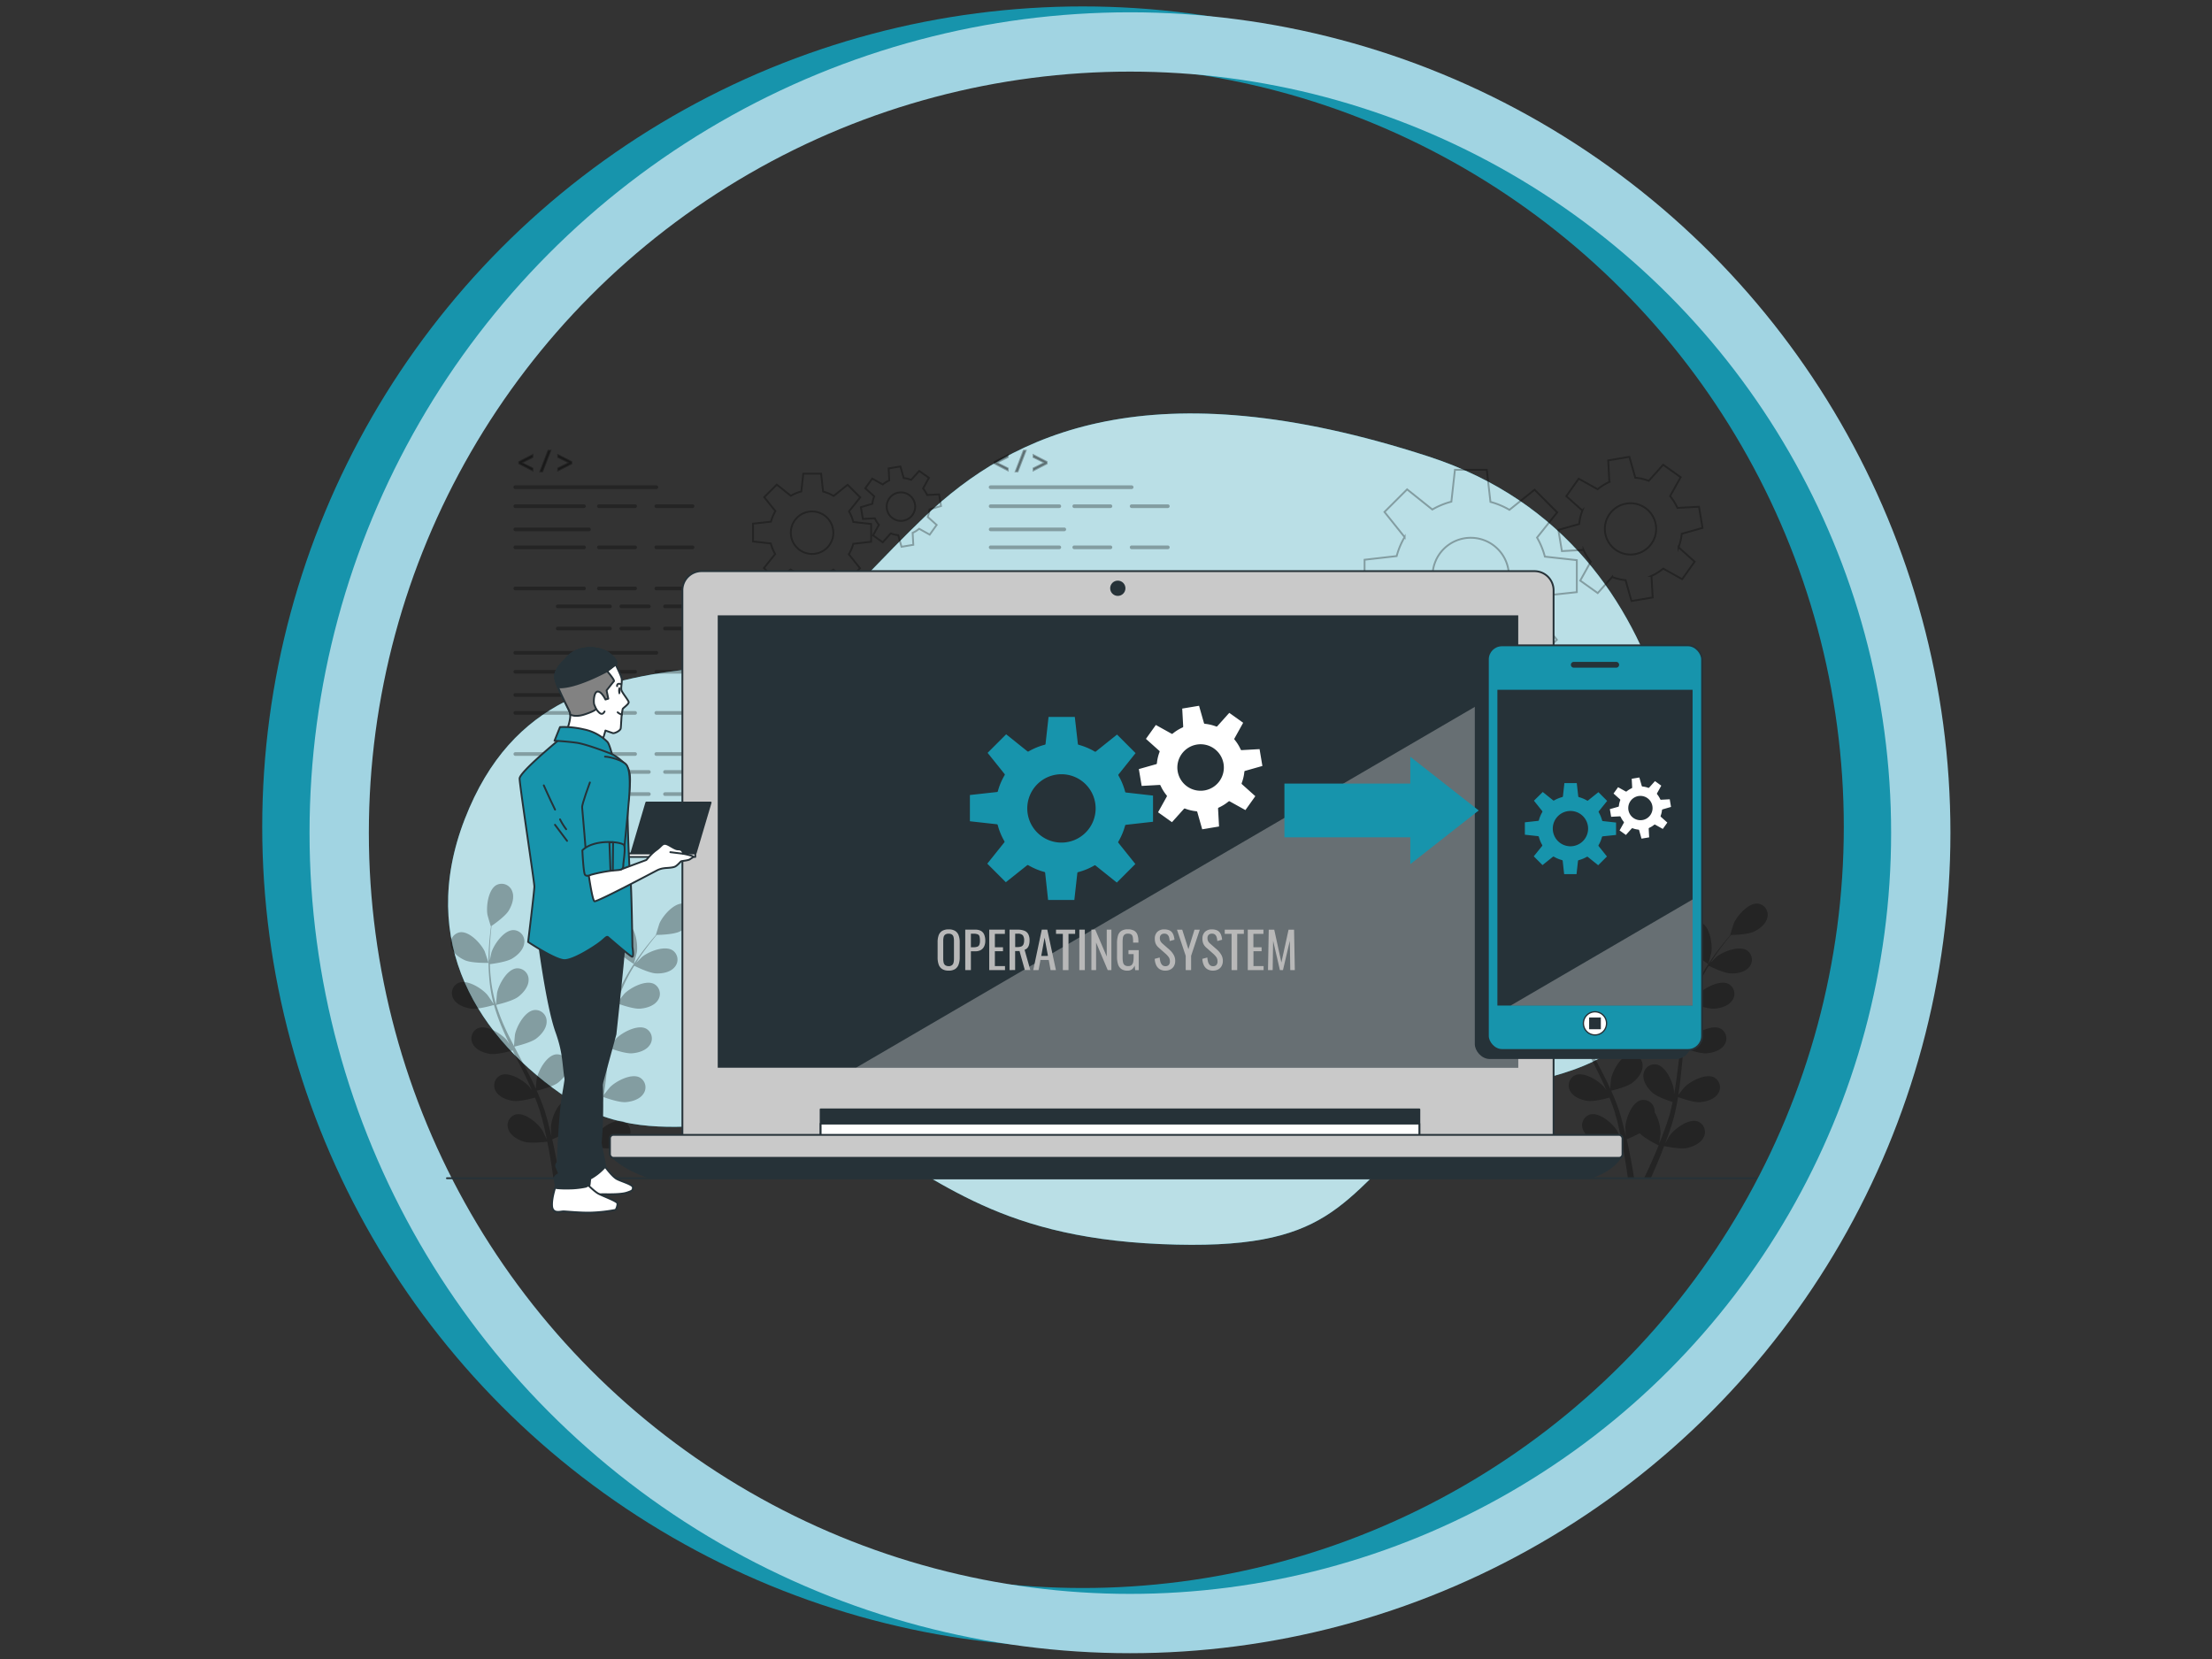 <?xml version="1.0" encoding="UTF-8" standalone="no" ?>
<!DOCTYPE svg PUBLIC "-//W3C//DTD SVG 1.1//EN" "http://www.w3.org/Graphics/SVG/1.1/DTD/svg11.dtd">
<svg xmlns="http://www.w3.org/2000/svg" xmlns:xlink="http://www.w3.org/1999/xlink" version="1.1" width="640" height="480" viewBox="0 0 640 480" xml:space="preserve">
<rect x="0" y="0" width="640" height="480" fill="#333333" stroke="none"/>
<desc>Created with Fabric.js 3.6.6</desc>
<defs>
</defs>
<g transform="matrix(1 0 0 1 320.12 240.12)"  >
<g style=""   >
		<g transform="matrix(5.72 0 0 5.72 -6.87 -0.88)"  >
<circle style="stroke: rgb(23,148,172); stroke-width: 3; stroke-dasharray: none; stroke-linecap: butt; stroke-dashoffset: 0; stroke-linejoin: miter; stroke-miterlimit: 4; fill: rgb(255,255,0); fill-opacity: 0; fill-rule: nonzero; opacity: 1;" vector-effect="non-scaling-stroke"  cx="0" cy="0" r="40" />
</g>
		<g transform="matrix(5.72 0 0 5.72 6.82 0.82)"  >
<circle style="stroke: rgb(161,212,226); stroke-width: 3; stroke-dasharray: none; stroke-linecap: butt; stroke-dashoffset: 0; stroke-linejoin: miter; stroke-miterlimit: 4; fill: rgb(255,255,0); fill-opacity: 0; fill-rule: nonzero; opacity: 1;" vector-effect="non-scaling-stroke"  cx="0" cy="0" r="40" />
</g>
</g>
</g>
<g transform="matrix(0.53 0 0 0.53 317.85 237.9)"  >
<g style=""   >
		<g transform="matrix(1 0 0 1 -16.98 3.76)" id="freepik--background-simple--inject-12"  >
<path style="stroke: none; stroke-width: 1; stroke-dasharray: none; stroke-linecap: butt; stroke-dashoffset: 0; stroke-linejoin: miter; stroke-miterlimit: 4; fill: rgb(23,148,172); fill-rule: nonzero; opacity: 1;"  transform=" translate(-358.02, -253.76)" d="M 696 277.29 s 10 -178 -141 -227 s -227 -13 -275 33 s -64 76 -119 82 s -106 16 -132 83 s 7 120 57 153 s 108 -2 154 19 s 75 56 169 60 s 97 -23 145 -65 S 687 417.29 696 277.29 Z" stroke-linecap="round" />
</g>
		<g transform="matrix(1 0 0 1 -16.98 3.76)" id="freepik--background-simple--inject-12"  >
<path style="stroke: none; stroke-width: 1; stroke-dasharray: none; stroke-linecap: butt; stroke-dashoffset: 0; stroke-linejoin: miter; stroke-miterlimit: 4; fill: rgb(255,255,255); fill-rule: nonzero; opacity: 0.7;"  transform=" translate(-358.02, -253.76)" d="M 696 277.29 s 10 -178 -141 -227 s -227 -13 -275 33 s -64 76 -119 82 s -106 16 -132 83 s 7 120 57 153 s 108 -2 154 19 s 75 56 169 60 s 97 -23 145 -65 S 687 417.29 696 277.29 Z" stroke-linecap="round" />
</g>
		<g transform="matrix(1 0 0 1 -343.37 68.41)" id="freepik--Plants--inject-12"  >
<path style="stroke: none; stroke-width: 1; stroke-dasharray: none; stroke-linecap: butt; stroke-dashoffset: 0; stroke-linejoin: miter; stroke-miterlimit: 4; fill: rgb(0,0,0); fill-rule: nonzero; opacity: 0.3;"  transform=" translate(-31.63, -318.41)" d="M 29.16 325.36 C 32.88 327 42 326.78 42 326.78 s -2 -6 -2.13 -6.32 c -2 -4.18 -8.31 -11.08 -13.45 -10.39 a 6.14 6.14 0 0 0 -4.93 7.7 C 22.33 321.33 26 324 29.16 325.36 Z" stroke-linecap="round" />
</g>
		<g transform="matrix(1 0 0 1 -287.1 113.99)" id="freepik--Plants--inject-12"  >
<path style="stroke: none; stroke-width: 1; stroke-dasharray: none; stroke-linecap: butt; stroke-dashoffset: 0; stroke-linejoin: miter; stroke-miterlimit: 4; fill: rgb(0,0,0); fill-rule: nonzero; opacity: 0.3;"  transform=" translate(-87.9, -363.99)" d="M 32.3 351.73 c 3.86 0.57 12 -1.79 12.63 -2 a 110.2 110.2 0 0 0 4.93 13.64 c 1.12 2.59 2.33 5.16 3.57 7.72 c -0.74 -1.09 -1.41 -2.05 -1.52 -2.18 c -3 -3.5 -10.95 -8.49 -15.72 -6.46 a 6.14 6.14 0 0 0 -2.72 8.72 c 1.76 3.21 6 4.8 9.41 5.3 s 10.44 -1.37 12.28 -1.88 c 0.48 1 1 2 1.45 2.93 c 2.35 4.69 4.72 9.35 6.9 14 c 0.77 1.64 1.47 3.28 2.18 4.92 c -0.66 -1 -1.23 -1.77 -1.33 -1.89 c -3 -3.5 -10.94 -8.49 -15.72 -6.46 a 6.14 6.14 0 0 0 -2.72 8.72 c 1.77 3.21 6 4.8 9.41 5.3 s 9.77 -1.19 12 -1.79 c 0.67 1.7 1.35 3.4 1.92 5.08 c 0.37 1.15 0.8 2.24 1.1 3.42 s 0.65 2.31 1 3.45 c 0.54 2.21 1.1 4.5 1.56 6.67 c 0.34 1.51 0.63 3 0.93 4.41 c -0.75 -1.63 -2.28 -4.81 -2.44 -5.06 c -2.46 -3.92 -9.53 -10.05 -14.56 -8.77 a 6.14 6.14 0 0 0 -4 8.21 c 1.26 3.44 5.19 5.64 8.5 6.66 c 3.64 1.11 11.71 0.09 12.71 0 c 0.49 2.41 0.93 4.76 1.32 7 c 0.87 4.9 1.52 9.3 2 13 h 3.4 c -0.59 -3.85 -1.36 -8.43 -2.39 -13.59 c -0.48 -2.44 -1 -5 -1.65 -7.72 a 67.4 67.4 0 0 0 7.1 -3.34 c 2.65 2.88 9.46 6.24 10.34 6.67 c -0.93 2.28 -1.85 4.48 -2.75 6.55 c -1.89 4.33 -3.67 8.17 -5.25 11.43 h 3.68 c 1.35 -3 2.84 -6.44 4.4 -10.24 c 1 -2.3 1.92 -4.79 2.89 -7.35 c 1 0.2 9 1.83 12.68 1 c 3.37 -0.77 7.46 -2.68 9 -6 a 6.14 6.14 0 0 0 -3.39 -8.49 c -4.91 -1.65 -12.42 3.94 -15.17 7.66 c -0.16 0.22 -1.66 2.81 -2.57 4.45 c 0.39 -1.05 0.78 -2.06 1.17 -3.15 c 0.79 -2.14 1.5 -4.29 2.29 -6.61 l 1 -3.44 c 0.36 -1.13 0.61 -2.38 0.92 -3.59 c 0.67 -2.81 1.21 -5.68 1.69 -8.6 c 1.87 0.69 8.57 3 12 2.77 s 7.78 -1.51 9.78 -4.58 a 6.14 6.14 0 0 0 -2.06 -8.9 c -4.61 -2.38 -12.88 2 -16.16 5.28 c -0.2 0.2 -2.3 2.81 -3.42 4.26 c 0.28 -1.75 0.56 -3.5 0.78 -5.28 c 0.64 -5.14 1.13 -10.37 1.63 -15.58 c 0.16 -1.6 0.33 -3.18 0.5 -4.78 c 0.66 0.26 8.56 3.19 12.44 2.92 c 3.45 -0.24 7.78 -1.51 9.78 -4.58 a 6.14 6.14 0 0 0 -2.06 -8.9 c -4.61 -2.38 -12.88 2 -16.16 5.28 c -0.25 0.24 -3.25 4 -4 5 c 0.37 -3.5 0.77 -7 1.31 -10.41 a 107.2 107.2 0 0 1 3 -13.7 c 0.31 0.12 8.53 3.22 12.51 2.94 c 3.45 -0.24 7.78 -1.51 9.78 -4.58 a 6.14 6.14 0 0 0 -2.06 -8.9 c -4.62 -2.38 -12.88 2 -16.16 5.28 c -0.26 0.25 -3.49 4.3 -4 5.07 c 0.08 -0.26 0.13 -0.53 0.21 -0.79 a 79.6 79.6 0 0 1 5.43 -13 c 1.18 -2.31 2.44 -4.45 3.7 -6.5 c 1.48 0.73 8.25 4 11.85 4.17 s 7.9 -0.65 10.23 -3.48 a 6.14 6.14 0 0 0 -1.08 -9.07 c -4.32 -2.87 -13 0.57 -16.64 3.46 c -0.19 0.16 -2 2 -3.33 3.32 c 0.59 -0.92 1.18 -1.88 1.76 -2.75 c 2.17 -3.27 4.35 -6.12 6.31 -8.64 c 1.13 -1.42 2.17 -2.69 3.16 -3.86 c 1.83 0 9.17 -0.25 12.38 -1.76 s 6.71 -4.21 7.47 -7.8 a 6.14 6.14 0 0 0 -5.14 -7.55 c -5.15 -0.56 -11.28 6.51 -13.17 10.74 c -0.16 0.37 -2 6.38 -2 6.38 h 0.11 c -1 1.11 -2 2.3 -3.11 3.64 c -2 2.48 -4.27 5.3 -6.52 8.53 A 107.42 107.42 0 0 0 117 334.44 a 80 80 0 0 0 -5.78 13 a 1 1 0 0 1 0 0.17 c 0 -1.52 0 -5.77 -0.08 -6.1 c -0.6 -4.59 -4.45 -13.12 -9.55 -14.06 a 6.13 6.13 0 0 0 -7.08 5.77 c -0.3 3.65 2.34 7.3 4.93 9.61 c 2.91 2.6 11 5.12 11.63 5.31 a 110.36 110.36 0 0 0 -3.42 14.1 c -0.49 2.77 -0.9 5.58 -1.28 8.41 c 0 -1.32 0 -2.49 -0.07 -2.66 c -0.59 -4.59 -4.44 -13.12 -9.55 -14.06 a 6.14 6.14 0 0 0 -7.08 5.77 c -0.3 3.65 2.35 7.3 4.93 9.61 s 9.46 4.62 11.28 5.2 c -0.13 1.09 -0.28 2.17 -0.41 3.26 c -0.62 5.2 -1.22 10.4 -2 15.48 c -0.26 1.79 -0.58 3.54 -0.9 5.3 c 0 -1.17 0 -2.15 -0.06 -2.3 c -0.6 -4.6 -4.45 -13.12 -9.55 -14.06 A 6.13 6.13 0 0 0 85.89 388 c -0.3 3.65 2.35 7.3 4.93 9.61 s 8.79 4.39 11 5.09 c -0.38 1.79 -0.75 3.58 -1.2 5.3 c -0.33 1.16 -0.57 2.31 -1 3.46 l -1.1 3.41 c -0.78 2.14 -1.57 4.36 -2.38 6.43 c -0.56 1.44 -1.11 2.81 -1.67 4.19 c 0.28 -1.78 0.76 -5.28 0.77 -5.57 a 23.81 23.81 0 0 0 -3.2 -11.6 a 7.76 7.76 0 0 0 -0.08 -1.36 a 6.15 6.15 0 0 0 -7.51 -5.21 c -5 1.34 -8.19 10.14 -8.43 14.76 c 0 0.28 0.16 3.25 0.31 5.13 c -0.26 -1.09 -0.49 -2.15 -0.76 -3.27 c -0.53 -2.22 -1.12 -4.41 -1.74 -6.78 l -1 -3.43 c -0.32 -1.15 -0.81 -2.33 -1.21 -3.51 c -1 -2.71 -2.13 -5.41 -3.33 -8.1 c 1.94 -0.46 8.8 -2.22 11.56 -4.33 s 5.66 -5.55 5.63 -9.21 a 6.14 6.14 0 0 0 -6.63 -6.29 c -5.16 0.56 -9.63 8.78 -10.57 13.31 c -0.06 0.29 -0.36 3.62 -0.5 5.45 c -0.73 -1.61 -1.46 -3.23 -2.26 -4.84 c -2.3 -4.64 -4.78 -9.27 -7.23 -13.89 q -1.12 -2.13 -2.22 -4.26 c 0.69 -0.16 8.89 -2.06 12 -4.43 c 2.75 -2.11 5.66 -5.55 5.63 -9.22 A 6.13 6.13 0 0 0 67 352.52 c -5.15 0.56 -9.63 8.77 -10.57 13.31 c -0.07 0.34 -0.5 5.14 -0.55 6.36 c -1.62 -3.13 -3.21 -6.26 -4.66 -9.41 a 108.49 108.49 0 0 1 -5.06 -13.07 c 0.32 -0.08 8.9 -2 12.06 -4.45 c 2.75 -2.11 5.66 -5.55 5.63 -9.22 a 6.13 6.13 0 0 0 -6.63 -6.28 c -5.16 0.56 -9.63 8.78 -10.57 13.31 c -0.07 0.36 -0.53 5.52 -0.55 6.46 c -0.08 -0.26 -0.19 -0.52 -0.27 -0.78 a 79.5 79.5 0 0 1 -2.62 -13.81 c -0.29 -2.58 -0.42 -5.05 -0.5 -7.47 c 1.63 -0.2 9.09 -1.19 12.18 -3.06 s 6.23 -4.9 6.61 -8.54 a 6.14 6.14 0 0 0 -5.9 -7 c -5.19 0 -10.54 7.67 -12 12.08 c -0.08 0.24 -0.6 2.76 -0.95 4.6 c 0 -1.09 -0.05 -2.21 -0.05 -3.26 c 0 -3.92 0.26 -7.51 0.5 -10.69 c 0.16 -1.81 0.33 -3.44 0.51 -5 c 1.5 -1 7.5 -5.27 9.35 -8.3 s 3.27 -7.21 1.93 -10.62 a 6.13 6.13 0 0 0 -8.45 -3.47 c -4.61 2.38 -5.82 11.66 -5.06 16.22 c 0.06 0.4 1.8 6.46 1.88 6.4 l 0.09 -0.06 c -0.2 1.46 -0.4 3 -0.58 4.76 c -0.32 3.18 -0.65 6.77 -0.74 10.71 A 108.82 108.82 0 0 0 42.36 335 a 80.24 80.24 0 0 0 2.35 14 a 1 1 0 0 1 0 0.16 c -0.81 -1.28 -3.21 -4.79 -3.43 -5 c -3 -3.5 -10.95 -8.49 -15.72 -6.46 a 6.14 6.14 0 0 0 -2.72 8.72 C 24.65 349.65 28.88 351.24 32.3 351.73 Z" stroke-linecap="round" />
</g>
		<g transform="matrix(1 0 0 1 -259.11 65.82)" id="freepik--Plants--inject-12"  >
<path style="stroke: none; stroke-width: 1; stroke-dasharray: none; stroke-linecap: butt; stroke-dashoffset: 0; stroke-linejoin: miter; stroke-miterlimit: 4; fill: rgb(0,0,0); fill-rule: nonzero; opacity: 0.3;"  transform=" translate(-115.89, -315.82)" d="M 121.26 327.36 c 0.08 0.05 1.65 -6.05 1.71 -6.45 c 0.64 -4.58 -0.83 -13.82 -5.5 -16.08 a 6.13 6.13 0 0 0 -8.35 3.7 c -1.25 3.44 0.33 7.66 2.21 10.57 C 113.54 322.51 121.25 327.36 121.26 327.36 Z" stroke-linecap="round" />
</g>
		<g transform="matrix(1 0 0 1 243.2 68.41)" id="freepik--Plants--inject-12"  >
<path style="stroke: none; stroke-width: 1; stroke-dasharray: none; stroke-linecap: butt; stroke-dashoffset: 0; stroke-linejoin: miter; stroke-miterlimit: 4; fill: rgb(0,0,0); fill-rule: nonzero; opacity: 0.3;"  transform=" translate(-618.2, -318.41)" d="M 615.74 325.36 c 3.72 1.63 12.82 1.42 12.83 1.42 s -2 -6 -2.13 -6.32 c -2 -4.18 -8.31 -11.08 -13.45 -10.39 a 6.14 6.14 0 0 0 -4.93 7.7 C 608.91 321.33 612.57 324 615.74 325.36 Z" stroke-linecap="round" />
</g>
		<g transform="matrix(1 0 0 1 299.44 114.01)" id="freepik--Plants--inject-12"  >
<path style="stroke: none; stroke-width: 1; stroke-dasharray: none; stroke-linecap: butt; stroke-dashoffset: 0; stroke-linejoin: miter; stroke-miterlimit: 4; fill: rgb(0,0,0); fill-rule: nonzero; opacity: 0.3;"  transform=" translate(-674.44, -364.01)" d="M 618.88 351.73 c 3.86 0.57 12 -1.79 12.63 -2 a 110.2 110.2 0 0 0 4.93 13.64 c 1.12 2.59 2.33 5.16 3.57 7.72 c -0.74 -1.09 -1.41 -2.05 -1.52 -2.18 c -3 -3.5 -11 -8.49 -15.72 -6.46 a 6.14 6.14 0 0 0 -2.72 8.72 c 1.76 3.21 6 4.8 9.41 5.3 s 10.44 -1.37 12.28 -1.88 c 0.48 1 1 2 1.45 2.93 c 2.35 4.69 4.72 9.35 6.9 14 c 0.77 1.64 1.47 3.28 2.18 4.92 c -0.66 -1 -1.23 -1.77 -1.33 -1.89 c -3 -3.5 -10.94 -8.49 -15.72 -6.46 a 6.14 6.14 0 0 0 -2.72 8.72 c 1.77 3.21 6 4.8 9.41 5.3 s 9.77 -1.19 12 -1.79 c 0.67 1.7 1.35 3.4 1.92 5.08 c 0.37 1.15 0.8 2.24 1.1 3.42 s 0.65 2.31 1 3.45 c 0.54 2.21 1.1 4.5 1.56 6.67 c 0.34 1.51 0.63 3 0.93 4.41 c -0.75 -1.63 -2.28 -4.81 -2.44 -5.06 c -2.46 -3.92 -9.53 -10.05 -14.56 -8.77 a 6.14 6.14 0 0 0 -4 8.21 c 1.26 3.44 5.19 5.64 8.5 6.66 c 3.64 1.11 11.71 0.09 12.71 0 c 0.49 2.41 0.93 4.76 1.32 7 c 0.87 4.9 1.52 9.3 2 13 h 3.4 c -0.59 -3.85 -1.36 -8.43 -2.39 -13.59 c -0.48 -2.44 -1 -5 -1.65 -7.72 a 67.4 67.4 0 0 0 7.1 -3.34 c 2.65 2.88 9.46 6.24 10.34 6.67 c -0.93 2.28 -1.85 4.48 -2.75 6.55 c -1.89 4.33 -3.67 8.17 -5.25 11.43 h 3.68 c 1.35 -3 2.84 -6.44 4.4 -10.24 c 1 -2.3 1.92 -4.79 2.89 -7.35 c 1 0.2 9 1.83 12.68 1 c 3.37 -0.77 7.46 -2.68 9 -6 a 6.14 6.14 0 0 0 -3.39 -8.49 c -4.91 -1.65 -12.42 3.94 -15.17 7.66 c -0.16 0.22 -1.66 2.81 -2.57 4.45 c 0.39 -1.05 0.78 -2.06 1.17 -3.15 c 0.79 -2.14 1.5 -4.29 2.29 -6.61 l 1 -3.44 c 0.36 -1.13 0.61 -2.38 0.92 -3.59 c 0.67 -2.81 1.21 -5.68 1.69 -8.6 c 1.87 0.69 8.57 3 12 2.77 s 7.78 -1.51 9.78 -4.58 a 6.14 6.14 0 0 0 -2.06 -8.9 c -4.61 -2.38 -12.88 2 -16.16 5.28 c -0.2 0.2 -2.3 2.81 -3.42 4.26 c 0.28 -1.75 0.56 -3.5 0.78 -5.28 c 0.64 -5.14 1.13 -10.37 1.63 -15.58 c 0.16 -1.6 0.33 -3.18 0.5 -4.78 c 0.66 0.26 8.56 3.19 12.44 2.92 c 3.45 -0.24 7.78 -1.51 9.78 -4.58 a 6.14 6.14 0 0 0 -2.06 -8.9 c -4.61 -2.38 -12.88 2 -16.16 5.28 c -0.25 0.24 -3.25 4 -4 5 c 0.37 -3.5 0.77 -7 1.31 -10.41 a 107.2 107.2 0 0 1 3 -13.7 c 0.31 0.12 8.53 3.22 12.51 2.94 c 3.45 -0.24 7.78 -1.51 9.78 -4.58 a 6.14 6.14 0 0 0 -2.06 -8.9 c -4.62 -2.38 -12.88 2 -16.16 5.28 c -0.26 0.25 -3.49 4.3 -4 5.07 c 0.08 -0.26 0.13 -0.53 0.21 -0.79 a 79.6 79.6 0 0 1 5.43 -13 c 1.18 -2.31 2.44 -4.45 3.7 -6.5 c 1.48 0.73 8.25 4 11.85 4.17 s 7.9 -0.65 10.23 -3.48 A 6.14 6.14 0 0 0 729 320 c -4.32 -2.87 -13 0.57 -16.64 3.46 c -0.19 0.16 -2 2 -3.33 3.32 c 0.59 -0.92 1.18 -1.88 1.76 -2.75 c 2.17 -3.27 4.35 -6.12 6.31 -8.64 c 1.13 -1.42 2.17 -2.69 3.17 -3.86 c 1.82 0 9.16 -0.25 12.37 -1.76 s 6.71 -4.21 7.47 -7.8 a 6.14 6.14 0 0 0 -5.14 -7.55 c -5.15 -0.56 -11.28 6.51 -13.17 10.74 c -0.16 0.37 -2.05 6.38 -2 6.38 H 720 c -1 1.11 -2 2.3 -3.11 3.64 c -2 2.48 -4.27 5.3 -6.52 8.53 a 107.42 107.42 0 0 0 -6.77 10.78 a 79.11 79.11 0 0 0 -5.77 13 l -0.05 0.17 c 0 -1.52 0 -5.77 -0.08 -6.1 c -0.6 -4.59 -4.45 -13.12 -9.55 -14.06 a 6.13 6.13 0 0 0 -7.08 5.77 c -0.3 3.65 2.35 7.3 4.93 9.61 c 2.91 2.6 11 5.12 11.63 5.31 a 110.36 110.36 0 0 0 -3.42 14.1 c -0.49 2.77 -0.9 5.58 -1.28 8.41 c 0 -1.32 0 -2.49 -0.07 -2.66 c -0.6 -4.59 -4.44 -13.12 -9.55 -14.06 a 6.14 6.14 0 0 0 -7.08 5.77 c -0.3 3.65 2.35 7.3 4.93 9.61 s 9.46 4.62 11.28 5.2 c -0.13 1.09 -0.28 2.17 -0.41 3.26 c -0.62 5.2 -1.22 10.4 -2 15.48 c -0.26 1.79 -0.58 3.54 -0.9 5.3 c 0 -1.17 0 -2.15 -0.06 -2.3 c -0.6 -4.6 -4.45 -13.12 -9.55 -14.06 a 6.13 6.13 0 0 0 -7.08 5.77 c -0.3 3.65 2.35 7.3 4.93 9.61 s 8.79 4.39 11 5.09 c -0.38 1.79 -0.75 3.58 -1.2 5.3 c -0.33 1.16 -0.57 2.31 -1 3.46 l -1.1 3.41 c -0.78 2.14 -1.57 4.36 -2.38 6.43 c -0.56 1.44 -1.11 2.81 -1.67 4.19 c 0.28 -1.78 0.76 -5.28 0.77 -5.57 a 23.81 23.81 0 0 0 -3.2 -11.6 a 7.76 7.76 0 0 0 -0.08 -1.36 a 6.15 6.15 0 0 0 -7.51 -5.21 c -5 1.34 -8.19 10.14 -8.43 14.76 c 0 0.28 0.16 3.25 0.31 5.13 c -0.26 -1.09 -0.49 -2.15 -0.76 -3.27 c -0.53 -2.22 -1.12 -4.41 -1.74 -6.78 l -1 -3.43 c -0.32 -1.15 -0.81 -2.33 -1.21 -3.51 c -1 -2.71 -2.13 -5.41 -3.33 -8.1 c 1.94 -0.46 8.8 -2.22 11.56 -4.33 S 672 386.63 672 383 a 6.14 6.14 0 0 0 -6.63 -6.29 c -5.16 0.56 -9.63 8.78 -10.57 13.31 c -0.06 0.29 -0.36 3.62 -0.5 5.45 c -0.73 -1.61 -1.46 -3.23 -2.26 -4.84 c -2.3 -4.64 -4.78 -9.27 -7.23 -13.89 q -1.12 -2.13 -2.22 -4.26 c 0.69 -0.16 8.89 -2.06 12 -4.43 c 2.75 -2.11 5.66 -5.55 5.63 -9.22 a 6.13 6.13 0 0 0 -6.63 -6.28 c -5.15 0.56 -9.63 8.77 -10.57 13.31 c -0.07 0.34 -0.5 5.14 -0.55 6.36 c -1.62 -3.13 -3.21 -6.26 -4.66 -9.41 a 108.49 108.49 0 0 1 -5.06 -13.07 c 0.32 -0.08 8.9 -2 12.06 -4.45 c 2.75 -2.11 5.66 -5.55 5.63 -9.22 a 6.13 6.13 0 0 0 -6.63 -6.28 c -5.16 0.56 -9.63 8.78 -10.57 13.31 c -0.07 0.36 -0.53 5.52 -0.55 6.46 c -0.08 -0.26 -0.19 -0.52 -0.27 -0.78 a 79.5 79.5 0 0 1 -2.62 -13.81 c -0.29 -2.58 -0.42 -5.05 -0.5 -7.47 c 1.63 -0.2 9.09 -1.19 12.18 -3.06 s 6.23 -4.9 6.61 -8.54 a 6.14 6.14 0 0 0 -5.9 -7 c -5.19 0 -10.54 7.67 -12 12.08 c -0.08 0.24 -0.6 2.76 -1 4.6 c 0 -1.09 0 -2.21 0 -3.26 c 0 -3.92 0.26 -7.51 0.5 -10.69 c 0.16 -1.81 0.33 -3.44 0.51 -5 c 1.5 -1 7.5 -5.27 9.35 -8.3 s 3.27 -7.21 1.93 -10.62 a 6.13 6.13 0 0 0 -8.45 -3.47 c -4.61 2.38 -5.82 11.66 -5.06 16.22 c 0.06 0.4 1.8 6.46 1.88 6.4 l 0.09 -0.06 c -0.2 1.46 -0.4 3 -0.58 4.76 c -0.32 3.18 -0.65 6.77 -0.74 10.71 a 108.82 108.82 0 0 0 0.31 12.72 a 80.24 80.24 0 0 0 2.35 14 a 1 1 0 0 1 0.05 0.16 c -0.81 -1.28 -3.21 -4.79 -3.43 -5 c -3 -3.5 -10.95 -8.49 -15.72 -6.46 a 6.14 6.14 0 0 0 -2.72 8.72 C 611.23 349.65 615.46 351.24 618.88 351.73 Z" stroke-linecap="round" />
</g>
		<g transform="matrix(1 0 0 1 327.47 65.82)" id="freepik--Plants--inject-12"  >
<path style="stroke: none; stroke-width: 1; stroke-dasharray: none; stroke-linecap: butt; stroke-dashoffset: 0; stroke-linejoin: miter; stroke-miterlimit: 4; fill: rgb(0,0,0); fill-rule: nonzero; opacity: 0.3;"  transform=" translate(-702.47, -315.82)" d="M 707.84 327.36 c 0.08 0.05 1.65 -6.05 1.71 -6.45 c 0.64 -4.58 -0.83 -13.82 -5.5 -16.08 a 6.13 6.13 0 0 0 -8.35 3.7 c -1.25 3.44 0.33 7.66 2.21 10.57 C 700.12 322.51 707.83 327.36 707.84 327.36 Z" stroke-linecap="round" />
</g>
		<g transform="matrix(1 0 0 1 1.56 194.34)" id="freepik--Floor--inject-12"  >
<line style="stroke: rgb(38,50,56); stroke-width: 1; stroke-dasharray: none; stroke-linecap: round; stroke-dashoffset: 0; stroke-linejoin: round; stroke-miterlimit: 4; fill: none; fill-rule: nonzero; opacity: 1;"  x1="-357.295" y1="0" x2="357.295" y2="0" />
</g>
		<g transform="matrix(1 0 0 1 -279.92 -182.9)" id="freepik--Codes--inject-12"  >
<path style="stroke: none; stroke-width: 1; stroke-dasharray: none; stroke-linecap: butt; stroke-dashoffset: 0; stroke-linejoin: miter; stroke-miterlimit: 4; fill: rgb(0,0,0); fill-rule: nonzero; opacity: 0.3;"  transform=" translate(-95.08, -67.1)" d="M 133.58 68.1 h -77 a 1 1 0 0 1 0 -2 h 77 a 1 1 0 0 1 0 2 Z" stroke-linecap="round" />
</g>
		<g transform="matrix(1 0 0 1 -298.29 -159.87)" id="freepik--Codes--inject-12"  >
<path style="stroke: none; stroke-width: 1; stroke-dasharray: none; stroke-linecap: butt; stroke-dashoffset: 0; stroke-linejoin: miter; stroke-miterlimit: 4; fill: rgb(0,0,0); fill-rule: nonzero; opacity: 0.3;"  transform=" translate(-76.71, -90.13)" d="M 96.8 91.13 H 56.62 a 1 1 0 0 1 0 -2 H 96.8 a 1 1 0 1 1 0 2 Z" stroke-linecap="round" />
</g>
		<g transform="matrix(1 0 0 1 -299.65 -172.53)" id="freepik--Codes--inject-12"  >
<path style="stroke: none; stroke-width: 1; stroke-dasharray: none; stroke-linecap: butt; stroke-dashoffset: 0; stroke-linejoin: miter; stroke-miterlimit: 4; fill: rgb(0,0,0); fill-rule: nonzero; opacity: 0.3;"  transform=" translate(-75.35, -77.47)" d="M 94.08 78.47 H 56.62 a 1 1 0 0 1 0 -2 H 94.08 a 1 1 0 1 1 0 2 Z" stroke-linecap="round" />
</g>
		<g transform="matrix(1 0 0 1 -262.88 -172.53)" id="freepik--Codes--inject-12"  >
<path style="stroke: none; stroke-width: 1; stroke-dasharray: none; stroke-linecap: butt; stroke-dashoffset: 0; stroke-linejoin: miter; stroke-miterlimit: 4; fill: rgb(0,0,0); fill-rule: nonzero; opacity: 0.3;"  transform=" translate(-112.13, -77.47)" d="M 122 78.47 H 102.25 a 1 1 0 0 1 0 -2 H 122 a 1 1 0 0 1 0 2 Z" stroke-linecap="round" />
</g>
		<g transform="matrix(1 0 0 1 -231.54 -172.53)" id="freepik--Codes--inject-12"  >
<path style="stroke: none; stroke-width: 1; stroke-dasharray: none; stroke-linecap: butt; stroke-dashoffset: 0; stroke-linejoin: miter; stroke-miterlimit: 4; fill: rgb(0,0,0); fill-rule: nonzero; opacity: 0.3;"  transform=" translate(-143.46, -77.47)" d="M 153.33 78.47 H 133.58 a 1 1 0 0 1 0 -2 h 19.75 a 1 1 0 0 1 0 2 Z" stroke-linecap="round" />
</g>
		<g transform="matrix(1 0 0 1 -299.65 -150.08)" id="freepik--Codes--inject-12"  >
<path style="stroke: none; stroke-width: 1; stroke-dasharray: none; stroke-linecap: butt; stroke-dashoffset: 0; stroke-linejoin: miter; stroke-miterlimit: 4; fill: rgb(0,0,0); fill-rule: nonzero; opacity: 0.3;"  transform=" translate(-75.35, -99.92)" d="M 94.08 100.92 H 56.62 a 1 1 0 1 1 0 -2 H 94.08 a 1 1 0 0 1 0 2 Z" stroke-linecap="round" />
</g>
		<g transform="matrix(1 0 0 1 -262.88 -150.08)" id="freepik--Codes--inject-12"  >
<path style="stroke: none; stroke-width: 1; stroke-dasharray: none; stroke-linecap: butt; stroke-dashoffset: 0; stroke-linejoin: miter; stroke-miterlimit: 4; fill: rgb(0,0,0); fill-rule: nonzero; opacity: 0.3;"  transform=" translate(-112.13, -99.92)" d="M 122 100.92 H 102.25 a 1 1 0 0 1 0 -2 H 122 a 1 1 0 0 1 0 2 Z" stroke-linecap="round" />
</g>
		<g transform="matrix(1 0 0 1 -231.54 -150.08)" id="freepik--Codes--inject-12"  >
<path style="stroke: none; stroke-width: 1; stroke-dasharray: none; stroke-linecap: butt; stroke-dashoffset: 0; stroke-linejoin: miter; stroke-miterlimit: 4; fill: rgb(0,0,0); fill-rule: nonzero; opacity: 0.3;"  transform=" translate(-143.46, -99.92)" d="M 153.33 100.92 H 133.58 a 1 1 0 0 1 0 -2 h 19.75 a 1 1 0 0 1 0 2 Z" stroke-linecap="round" />
</g>
		<g transform="matrix(1 0 0 1 -299.65 -127.63)" id="freepik--Codes--inject-12"  >
<path style="stroke: none; stroke-width: 1; stroke-dasharray: none; stroke-linecap: butt; stroke-dashoffset: 0; stroke-linejoin: miter; stroke-miterlimit: 4; fill: rgb(0,0,0); fill-rule: nonzero; opacity: 0.3;"  transform=" translate(-75.35, -122.37)" d="M 94.08 123.37 H 56.62 a 1 1 0 0 1 0 -2 H 94.08 a 1 1 0 0 1 0 2 Z" stroke-linecap="round" />
</g>
		<g transform="matrix(1 0 0 1 -262.88 -127.63)" id="freepik--Codes--inject-12"  >
<path style="stroke: none; stroke-width: 1; stroke-dasharray: none; stroke-linecap: butt; stroke-dashoffset: 0; stroke-linejoin: miter; stroke-miterlimit: 4; fill: rgb(0,0,0); fill-rule: nonzero; opacity: 0.3;"  transform=" translate(-112.13, -122.37)" d="M 122 123.37 H 102.25 a 1 1 0 0 1 0 -2 H 122 a 1 1 0 0 1 0 2 Z" stroke-linecap="round" />
</g>
		<g transform="matrix(1 0 0 1 -231.54 -127.63)" id="freepik--Codes--inject-12"  >
<path style="stroke: none; stroke-width: 1; stroke-dasharray: none; stroke-linecap: butt; stroke-dashoffset: 0; stroke-linejoin: miter; stroke-miterlimit: 4; fill: rgb(0,0,0); fill-rule: nonzero; opacity: 0.3;"  transform=" translate(-143.46, -122.37)" d="M 153.33 123.37 H 133.58 a 1 1 0 0 1 0 -2 h 19.75 a 1 1 0 1 1 0 2 Z" stroke-linecap="round" />
</g>
		<g transform="matrix(1 0 0 1 -280.98 -117.84)" id="freepik--Codes--inject-12"  >
<path style="stroke: none; stroke-width: 1; stroke-dasharray: none; stroke-linecap: butt; stroke-dashoffset: 0; stroke-linejoin: miter; stroke-miterlimit: 4; fill: rgb(0,0,0); fill-rule: nonzero; opacity: 0.3;"  transform=" translate(-94.03, -132.16)" d="M 108.27 133.16 H 79.78 a 1 1 0 0 1 0 -2 h 28.49 a 1 1 0 1 1 0 2 Z" stroke-linecap="round" />
</g>
		<g transform="matrix(1 0 0 1 -253 -117.84)" id="freepik--Codes--inject-12"  >
<path style="stroke: none; stroke-width: 1; stroke-dasharray: none; stroke-linecap: butt; stroke-dashoffset: 0; stroke-linejoin: miter; stroke-miterlimit: 4; fill: rgb(0,0,0); fill-rule: nonzero; opacity: 0.3;"  transform=" translate(-122, -132.16)" d="M 129.5 133.16 h -15 a 1 1 0 1 1 0 -2 h 15 a 1 1 0 0 1 0 2 Z" stroke-linecap="round" />
</g>
		<g transform="matrix(1 0 0 1 -229.17 -117.84)" id="freepik--Codes--inject-12"  >
<path style="stroke: none; stroke-width: 1; stroke-dasharray: none; stroke-linecap: butt; stroke-dashoffset: 0; stroke-linejoin: miter; stroke-miterlimit: 4; fill: rgb(0,0,0); fill-rule: nonzero; opacity: 0.3;"  transform=" translate(-145.83, -132.16)" d="M 153.33 133.16 h -15 a 1 1 0 0 1 0 -2 h 15 a 1 1 0 0 1 0 2 Z" stroke-linecap="round" />
</g>
		<g transform="matrix(1 0 0 1 -280.98 -105.75)" id="freepik--Codes--inject-12"  >
<path style="stroke: none; stroke-width: 1; stroke-dasharray: none; stroke-linecap: butt; stroke-dashoffset: 0; stroke-linejoin: miter; stroke-miterlimit: 4; fill: rgb(0,0,0); fill-rule: nonzero; opacity: 0.3;"  transform=" translate(-94.03, -144.25)" d="M 108.27 145.25 H 79.78 a 1 1 0 0 1 0 -2 h 28.49 a 1 1 0 0 1 0 2 Z" stroke-linecap="round" />
</g>
		<g transform="matrix(1 0 0 1 -253 -105.75)" id="freepik--Codes--inject-12"  >
<path style="stroke: none; stroke-width: 1; stroke-dasharray: none; stroke-linecap: butt; stroke-dashoffset: 0; stroke-linejoin: miter; stroke-miterlimit: 4; fill: rgb(0,0,0); fill-rule: nonzero; opacity: 0.3;"  transform=" translate(-122, -144.25)" d="M 129.5 145.25 h -15 a 1 1 0 0 1 0 -2 h 15 a 1 1 0 0 1 0 2 Z" stroke-linecap="round" />
</g>
		<g transform="matrix(1 0 0 1 -229.17 -105.75)" id="freepik--Codes--inject-12"  >
<path style="stroke: none; stroke-width: 1; stroke-dasharray: none; stroke-linecap: butt; stroke-dashoffset: 0; stroke-linejoin: miter; stroke-miterlimit: 4; fill: rgb(0,0,0); fill-rule: nonzero; opacity: 0.3;"  transform=" translate(-145.83, -144.25)" d="M 153.33 145.25 h -15 a 1 1 0 0 1 0 -2 h 15 a 1 1 0 1 1 0 2 Z" stroke-linecap="round" />
</g>
		<g transform="matrix(1 0 0 1 -279.92 -92.51)" id="freepik--Codes--inject-12"  >
<path style="stroke: none; stroke-width: 1; stroke-dasharray: none; stroke-linecap: butt; stroke-dashoffset: 0; stroke-linejoin: miter; stroke-miterlimit: 4; fill: rgb(0,0,0); fill-rule: nonzero; opacity: 0.3;"  transform=" translate(-95.08, -157.49)" d="M 133.58 158.49 h -77 a 1 1 0 0 1 0 -2 h 77 a 1 1 0 1 1 0 2 Z" stroke-linecap="round" />
</g>
		<g transform="matrix(1 0 0 1 -298.29 -69.48)" id="freepik--Codes--inject-12"  >
<path style="stroke: none; stroke-width: 1; stroke-dasharray: none; stroke-linecap: butt; stroke-dashoffset: 0; stroke-linejoin: miter; stroke-miterlimit: 4; fill: rgb(0,0,0); fill-rule: nonzero; opacity: 0.3;"  transform=" translate(-76.71, -180.52)" d="M 96.8 181.52 H 56.62 a 1 1 0 0 1 0 -2 H 96.8 a 1 1 0 0 1 0 2 Z" stroke-linecap="round" />
</g>
		<g transform="matrix(1 0 0 1 -299.65 -82.14)" id="freepik--Codes--inject-12"  >
<path style="stroke: none; stroke-width: 1; stroke-dasharray: none; stroke-linecap: butt; stroke-dashoffset: 0; stroke-linejoin: miter; stroke-miterlimit: 4; fill: rgb(0,0,0); fill-rule: nonzero; opacity: 0.3;"  transform=" translate(-75.35, -167.86)" d="M 94.08 168.86 H 56.62 a 1 1 0 0 1 0 -2 H 94.08 a 1 1 0 0 1 0 2 Z" stroke-linecap="round" />
</g>
		<g transform="matrix(1 0 0 1 -262.88 -82.14)" id="freepik--Codes--inject-12"  >
<path style="stroke: none; stroke-width: 1; stroke-dasharray: none; stroke-linecap: butt; stroke-dashoffset: 0; stroke-linejoin: miter; stroke-miterlimit: 4; fill: rgb(0,0,0); fill-rule: nonzero; opacity: 0.3;"  transform=" translate(-112.13, -167.86)" d="M 122 168.86 H 102.25 a 1 1 0 0 1 0 -2 H 122 a 1 1 0 0 1 0 2 Z" stroke-linecap="round" />
</g>
		<g transform="matrix(1 0 0 1 -231.54 -82.14)" id="freepik--Codes--inject-12"  >
<path style="stroke: none; stroke-width: 1; stroke-dasharray: none; stroke-linecap: butt; stroke-dashoffset: 0; stroke-linejoin: miter; stroke-miterlimit: 4; fill: rgb(0,0,0); fill-rule: nonzero; opacity: 0.3;"  transform=" translate(-143.46, -167.86)" d="M 153.33 168.86 H 133.58 a 1 1 0 0 1 0 -2 h 19.75 a 1 1 0 1 1 0 2 Z" stroke-linecap="round" />
</g>
		<g transform="matrix(1 0 0 1 -299.65 -59.69)" id="freepik--Codes--inject-12"  >
<path style="stroke: none; stroke-width: 1; stroke-dasharray: none; stroke-linecap: butt; stroke-dashoffset: 0; stroke-linejoin: miter; stroke-miterlimit: 4; fill: rgb(0,0,0); fill-rule: nonzero; opacity: 0.3;"  transform=" translate(-75.35, -190.31)" d="M 94.08 191.31 H 56.62 a 1 1 0 0 1 0 -2 H 94.08 a 1 1 0 0 1 0 2 Z" stroke-linecap="round" />
</g>
		<g transform="matrix(1 0 0 1 -262.88 -59.69)" id="freepik--Codes--inject-12"  >
<path style="stroke: none; stroke-width: 1; stroke-dasharray: none; stroke-linecap: butt; stroke-dashoffset: 0; stroke-linejoin: miter; stroke-miterlimit: 4; fill: rgb(0,0,0); fill-rule: nonzero; opacity: 0.3;"  transform=" translate(-112.13, -190.31)" d="M 122 191.31 H 102.25 a 1 1 0 0 1 0 -2 H 122 a 1 1 0 0 1 0 2 Z" stroke-linecap="round" />
</g>
		<g transform="matrix(1 0 0 1 -231.54 -59.69)" id="freepik--Codes--inject-12"  >
<path style="stroke: none; stroke-width: 1; stroke-dasharray: none; stroke-linecap: butt; stroke-dashoffset: 0; stroke-linejoin: miter; stroke-miterlimit: 4; fill: rgb(0,0,0); fill-rule: nonzero; opacity: 0.3;"  transform=" translate(-143.46, -190.31)" d="M 153.33 191.31 H 133.58 a 1 1 0 1 1 0 -2 h 19.75 a 1 1 0 0 1 0 2 Z" stroke-linecap="round" />
</g>
		<g transform="matrix(1 0 0 1 -299.65 -37.24)" id="freepik--Codes--inject-12"  >
<path style="stroke: none; stroke-width: 1; stroke-dasharray: none; stroke-linecap: butt; stroke-dashoffset: 0; stroke-linejoin: miter; stroke-miterlimit: 4; fill: rgb(0,0,0); fill-rule: nonzero; opacity: 0.3;"  transform=" translate(-75.35, -212.76)" d="M 94.08 213.76 H 56.62 a 1 1 0 0 1 0 -2 H 94.08 a 1 1 0 0 1 0 2 Z" stroke-linecap="round" />
</g>
		<g transform="matrix(1 0 0 1 -262.88 -37.24)" id="freepik--Codes--inject-12"  >
<path style="stroke: none; stroke-width: 1; stroke-dasharray: none; stroke-linecap: butt; stroke-dashoffset: 0; stroke-linejoin: miter; stroke-miterlimit: 4; fill: rgb(0,0,0); fill-rule: nonzero; opacity: 0.3;"  transform=" translate(-112.13, -212.76)" d="M 122 213.76 H 102.25 a 1 1 0 0 1 0 -2 H 122 a 1 1 0 0 1 0 2 Z" stroke-linecap="round" />
</g>
		<g transform="matrix(1 0 0 1 -231.54 -37.24)" id="freepik--Codes--inject-12"  >
<path style="stroke: none; stroke-width: 1; stroke-dasharray: none; stroke-linecap: butt; stroke-dashoffset: 0; stroke-linejoin: miter; stroke-miterlimit: 4; fill: rgb(0,0,0); fill-rule: nonzero; opacity: 0.3;"  transform=" translate(-143.46, -212.76)" d="M 153.33 213.76 H 133.58 a 1 1 0 0 1 0 -2 h 19.75 a 1 1 0 1 1 0 2 Z" stroke-linecap="round" />
</g>
		<g transform="matrix(1 0 0 1 -280.98 -27.45)" id="freepik--Codes--inject-12"  >
<path style="stroke: none; stroke-width: 1; stroke-dasharray: none; stroke-linecap: butt; stroke-dashoffset: 0; stroke-linejoin: miter; stroke-miterlimit: 4; fill: rgb(0,0,0); fill-rule: nonzero; opacity: 0.3;"  transform=" translate(-94.03, -222.55)" d="M 108.27 223.55 H 79.78 a 1 1 0 0 1 0 -2 h 28.49 a 1 1 0 0 1 0 2 Z" stroke-linecap="round" />
</g>
		<g transform="matrix(1 0 0 1 -253 -27.45)" id="freepik--Codes--inject-12"  >
<path style="stroke: none; stroke-width: 1; stroke-dasharray: none; stroke-linecap: butt; stroke-dashoffset: 0; stroke-linejoin: miter; stroke-miterlimit: 4; fill: rgb(0,0,0); fill-rule: nonzero; opacity: 0.3;"  transform=" translate(-122, -222.55)" d="M 129.5 223.55 h -15 a 1 1 0 0 1 0 -2 h 15 a 1 1 0 0 1 0 2 Z" stroke-linecap="round" />
</g>
		<g transform="matrix(1 0 0 1 -229.17 -27.45)" id="freepik--Codes--inject-12"  >
<path style="stroke: none; stroke-width: 1; stroke-dasharray: none; stroke-linecap: butt; stroke-dashoffset: 0; stroke-linejoin: miter; stroke-miterlimit: 4; fill: rgb(0,0,0); fill-rule: nonzero; opacity: 0.3;"  transform=" translate(-145.83, -222.55)" d="M 153.33 223.55 h -15 a 1 1 0 0 1 0 -2 h 15 a 1 1 0 0 1 0 2 Z" stroke-linecap="round" />
</g>
		<g transform="matrix(1 0 0 1 -280.98 -15.36)" id="freepik--Codes--inject-12"  >
<path style="stroke: none; stroke-width: 1; stroke-dasharray: none; stroke-linecap: butt; stroke-dashoffset: 0; stroke-linejoin: miter; stroke-miterlimit: 4; fill: rgb(0,0,0); fill-rule: nonzero; opacity: 0.3;"  transform=" translate(-94.03, -234.64)" d="M 108.27 235.64 H 79.78 a 1 1 0 1 1 0 -2 h 28.49 a 1 1 0 0 1 0 2 Z" stroke-linecap="round" />
</g>
		<g transform="matrix(1 0 0 1 -253 -15.36)" id="freepik--Codes--inject-12"  >
<path style="stroke: none; stroke-width: 1; stroke-dasharray: none; stroke-linecap: butt; stroke-dashoffset: 0; stroke-linejoin: miter; stroke-miterlimit: 4; fill: rgb(0,0,0); fill-rule: nonzero; opacity: 0.3;"  transform=" translate(-122, -234.64)" d="M 129.5 235.64 h -15 a 1 1 0 0 1 0 -2 h 15 a 1 1 0 0 1 0 2 Z" stroke-linecap="round" />
</g>
		<g transform="matrix(1 0 0 1 -229.17 -15.36)" id="freepik--Codes--inject-12"  >
<path style="stroke: none; stroke-width: 1; stroke-dasharray: none; stroke-linecap: butt; stroke-dashoffset: 0; stroke-linejoin: miter; stroke-miterlimit: 4; fill: rgb(0,0,0); fill-rule: nonzero; opacity: 0.3;"  transform=" translate(-145.83, -234.64)" d="M 153.33 235.64 h -15 a 1 1 0 0 1 0 -2 h 15 a 1 1 0 1 1 0 2 Z" stroke-linecap="round" />
</g>
		<g transform="matrix(1 0 0 1 -312.64 -196.28)" id="freepik--Codes--inject-12"  >
<path style="stroke: none; stroke-width: 1; stroke-dasharray: none; stroke-linecap: butt; stroke-dashoffset: 0; stroke-linejoin: miter; stroke-miterlimit: 4; fill: rgb(0,0,0); fill-rule: nonzero; opacity: 0.3;"  transform=" translate(-62.36, -53.72)" d="M 58.72 53.29 L 66 49.57 v 1.07 l -6.1 3.06 v 0 L 66 56.79 v 1.07 l -7.24 -3.73 Z" stroke-linecap="round" />
</g>
		<g transform="matrix(1 0 0 1 -312.66 -196.28)" id="freepik--Codes--inject-12"  >
<path style="stroke: none; stroke-width: 1; stroke-dasharray: none; stroke-linecap: butt; stroke-dashoffset: 0; stroke-linejoin: miter; stroke-miterlimit: 4; fill: rgb(0,0,0); fill-rule: nonzero; opacity: 0.3;"  transform=" translate(-62.34, -53.72)" d="M 66.46 58.68 l -8.24 -4.24 V 53 l 8.24 -4.24 V 51 l -5.52 2.76 l 5.52 2.77 Z m -7.24 -4.85 l 0.14 0.07 v -0.37 l -0.14 0.07 Z" stroke-linecap="round" />
</g>
		<g transform="matrix(1 0 0 1 -302.01 -197.16)" id="freepik--Codes--inject-12"  >
<path style="stroke: none; stroke-width: 1; stroke-dasharray: none; stroke-linecap: butt; stroke-dashoffset: 0; stroke-linejoin: miter; stroke-miterlimit: 4; fill: rgb(0,0,0); fill-rule: nonzero; opacity: 0.3;"  transform=" translate(-72.99, -52.84)" d="M 70.28 58.49 l 4.35 -11.31 H 75.7 L 71.33 58.49 Z" stroke-linecap="round" />
</g>
		<g transform="matrix(1 0 0 1 -302.01 -197.16)" id="freepik--Codes--inject-12"  >
<polygon style="stroke: none; stroke-width: 1; stroke-dasharray: none; stroke-linecap: butt; stroke-dashoffset: 0; stroke-linejoin: miter; stroke-miterlimit: 4; fill: rgb(0,0,0); fill-rule: nonzero; opacity: 0.3;"  points="-1.32,6.16 -3.43,6.16 1.3,-6.16 3.43,-6.16 -1.32,6.16 " />
</g>
		<g transform="matrix(1 0 0 1 -291.38 -196.28)" id="freepik--Codes--inject-12"  >
<path style="stroke: none; stroke-width: 1; stroke-dasharray: none; stroke-linecap: butt; stroke-dashoffset: 0; stroke-linejoin: miter; stroke-miterlimit: 4; fill: rgb(0,0,0); fill-rule: nonzero; opacity: 0.3;"  transform=" translate(-83.62, -53.72)" d="M 87.22 54.15 L 80 57.86 V 56.79 l 6.14 -3.06 v 0 L 80 50.64 V 49.57 l 7.23 3.71 Z" stroke-linecap="round" />
</g>
		<g transform="matrix(1 0 0 1 -291.39 -196.26)" id="freepik--Codes--inject-12"  >
<path style="stroke: none; stroke-width: 1; stroke-dasharray: none; stroke-linecap: butt; stroke-dashoffset: 0; stroke-linejoin: miter; stroke-miterlimit: 4; fill: rgb(0,0,0); fill-rule: nonzero; opacity: 0.3;"  transform=" translate(-83.6, -53.74)" d="M 79.49 58.68 v -2.2 L 85 53.71 L 79.49 51 v -2.2 L 87.72 53 v 1.49 Z m 7.14 -5.14 v 0.35 l 0.09 0 v -0.26 Z" stroke-linecap="round" />
</g>
		<g transform="matrix(1 0 0 1 -20.44 -182.9)" id="freepik--Codes--inject-12"  >
<path style="stroke: none; stroke-width: 1; stroke-dasharray: none; stroke-linecap: butt; stroke-dashoffset: 0; stroke-linejoin: miter; stroke-miterlimit: 4; fill: rgb(0,0,0); fill-rule: nonzero; opacity: 0.3;"  transform=" translate(-354.56, -67.1)" d="M 393.06 68.1 h -77 a 1 1 0 0 1 0 -2 h 77 a 1 1 0 0 1 0 2 Z" stroke-linecap="round" />
</g>
		<g transform="matrix(1 0 0 1 -38.81 -159.87)" id="freepik--Codes--inject-12"  >
<path style="stroke: none; stroke-width: 1; stroke-dasharray: none; stroke-linecap: butt; stroke-dashoffset: 0; stroke-linejoin: miter; stroke-miterlimit: 4; fill: rgb(0,0,0); fill-rule: nonzero; opacity: 0.3;"  transform=" translate(-336.19, -90.13)" d="M 356.28 91.13 H 316.1 a 1 1 0 0 1 0 -2 h 40.18 a 1 1 0 0 1 0 2 Z" stroke-linecap="round" />
</g>
		<g transform="matrix(1 0 0 1 -40.17 -172.53)" id="freepik--Codes--inject-12"  >
<path style="stroke: none; stroke-width: 1; stroke-dasharray: none; stroke-linecap: butt; stroke-dashoffset: 0; stroke-linejoin: miter; stroke-miterlimit: 4; fill: rgb(0,0,0); fill-rule: nonzero; opacity: 0.3;"  transform=" translate(-334.83, -77.47)" d="M 353.56 78.47 H 316.1 a 1 1 0 0 1 0 -2 h 37.46 a 1 1 0 0 1 0 2 Z" stroke-linecap="round" />
</g>
		<g transform="matrix(1 0 0 1 -3.39 -172.53)" id="freepik--Codes--inject-12"  >
<path style="stroke: none; stroke-width: 1; stroke-dasharray: none; stroke-linecap: butt; stroke-dashoffset: 0; stroke-linejoin: miter; stroke-miterlimit: 4; fill: rgb(0,0,0); fill-rule: nonzero; opacity: 0.3;"  transform=" translate(-371.61, -77.47)" d="M 381.48 78.47 H 361.73 a 1 1 0 0 1 0 -2 h 19.75 a 1 1 0 0 1 0 2 Z" stroke-linecap="round" />
</g>
		<g transform="matrix(1 0 0 1 27.94 -172.53)" id="freepik--Codes--inject-12"  >
<path style="stroke: none; stroke-width: 1; stroke-dasharray: none; stroke-linecap: butt; stroke-dashoffset: 0; stroke-linejoin: miter; stroke-miterlimit: 4; fill: rgb(0,0,0); fill-rule: nonzero; opacity: 0.3;"  transform=" translate(-402.94, -77.47)" d="M 412.81 78.47 H 393.06 a 1 1 0 0 1 0 -2 h 19.75 a 1 1 0 0 1 0 2 Z" stroke-linecap="round" />
</g>
		<g transform="matrix(1 0 0 1 -40.17 -150.08)" id="freepik--Codes--inject-12"  >
<path style="stroke: none; stroke-width: 1; stroke-dasharray: none; stroke-linecap: butt; stroke-dashoffset: 0; stroke-linejoin: miter; stroke-miterlimit: 4; fill: rgb(0,0,0); fill-rule: nonzero; opacity: 0.3;"  transform=" translate(-334.83, -99.92)" d="M 353.56 100.92 H 316.1 a 1 1 0 0 1 0 -2 h 37.46 a 1 1 0 0 1 0 2 Z" stroke-linecap="round" />
</g>
		<g transform="matrix(1 0 0 1 -3.39 -150.08)" id="freepik--Codes--inject-12"  >
<path style="stroke: none; stroke-width: 1; stroke-dasharray: none; stroke-linecap: butt; stroke-dashoffset: 0; stroke-linejoin: miter; stroke-miterlimit: 4; fill: rgb(0,0,0); fill-rule: nonzero; opacity: 0.3;"  transform=" translate(-371.61, -99.92)" d="M 381.48 100.92 H 361.73 a 1 1 0 0 1 0 -2 h 19.75 a 1 1 0 0 1 0 2 Z" stroke-linecap="round" />
</g>
		<g transform="matrix(1 0 0 1 27.94 -150.08)" id="freepik--Codes--inject-12"  >
<path style="stroke: none; stroke-width: 1; stroke-dasharray: none; stroke-linecap: butt; stroke-dashoffset: 0; stroke-linejoin: miter; stroke-miterlimit: 4; fill: rgb(0,0,0); fill-rule: nonzero; opacity: 0.3;"  transform=" translate(-402.94, -99.92)" d="M 412.81 100.92 H 393.06 a 1 1 0 0 1 0 -2 h 19.75 a 1 1 0 0 1 0 2 Z" stroke-linecap="round" />
</g>
		<g transform="matrix(1 0 0 1 -40.17 -127.63)" id="freepik--Codes--inject-12"  >
<path style="stroke: none; stroke-width: 1; stroke-dasharray: none; stroke-linecap: butt; stroke-dashoffset: 0; stroke-linejoin: miter; stroke-miterlimit: 4; fill: rgb(0,0,0); fill-rule: nonzero; opacity: 0.3;"  transform=" translate(-334.83, -122.37)" d="M 353.56 123.37 H 316.1 a 1 1 0 0 1 0 -2 h 37.46 a 1 1 0 0 1 0 2 Z" stroke-linecap="round" />
</g>
		<g transform="matrix(1 0 0 1 -3.39 -127.63)" id="freepik--Codes--inject-12"  >
<path style="stroke: none; stroke-width: 1; stroke-dasharray: none; stroke-linecap: butt; stroke-dashoffset: 0; stroke-linejoin: miter; stroke-miterlimit: 4; fill: rgb(0,0,0); fill-rule: nonzero; opacity: 0.3;"  transform=" translate(-371.61, -122.37)" d="M 381.48 123.37 H 361.73 a 1 1 0 0 1 0 -2 h 19.75 a 1 1 0 0 1 0 2 Z" stroke-linecap="round" />
</g>
		<g transform="matrix(1 0 0 1 27.94 -127.63)" id="freepik--Codes--inject-12"  >
<path style="stroke: none; stroke-width: 1; stroke-dasharray: none; stroke-linecap: butt; stroke-dashoffset: 0; stroke-linejoin: miter; stroke-miterlimit: 4; fill: rgb(0,0,0); fill-rule: nonzero; opacity: 0.3;"  transform=" translate(-402.94, -122.37)" d="M 412.81 123.37 H 393.06 a 1 1 0 0 1 0 -2 h 19.75 a 1 1 0 1 1 0 2 Z" stroke-linecap="round" />
</g>
		<g transform="matrix(1 0 0 1 -21.5 -117.84)" id="freepik--Codes--inject-12"  >
<path style="stroke: none; stroke-width: 1; stroke-dasharray: none; stroke-linecap: butt; stroke-dashoffset: 0; stroke-linejoin: miter; stroke-miterlimit: 4; fill: rgb(0,0,0); fill-rule: nonzero; opacity: 0.3;"  transform=" translate(-353.5, -132.16)" d="M 367.75 133.16 H 339.26 a 1 1 0 0 1 0 -2 h 28.49 a 1 1 0 0 1 0 2 Z" stroke-linecap="round" />
</g>
		<g transform="matrix(1 0 0 1 6.5 -117.84)" id="freepik--Codes--inject-12"  >
<path style="stroke: none; stroke-width: 1; stroke-dasharray: none; stroke-linecap: butt; stroke-dashoffset: 0; stroke-linejoin: miter; stroke-miterlimit: 4; fill: rgb(0,0,0); fill-rule: nonzero; opacity: 0.3;"  transform=" translate(-381.5, -132.16)" d="M 389 133.16 H 374 a 1 1 0 0 1 0 -2 h 15 a 1 1 0 0 1 0 2 Z" stroke-linecap="round" />
</g>
		<g transform="matrix(1 0 0 1 30.31 -117.84)" id="freepik--Codes--inject-12"  >
<path style="stroke: none; stroke-width: 1; stroke-dasharray: none; stroke-linecap: butt; stroke-dashoffset: 0; stroke-linejoin: miter; stroke-miterlimit: 4; fill: rgb(0,0,0); fill-rule: nonzero; opacity: 0.3;"  transform=" translate(-405.31, -132.16)" d="M 412.81 133.16 h -15 a 1 1 0 0 1 0 -2 h 15 a 1 1 0 0 1 0 2 Z" stroke-linecap="round" />
</g>
		<g transform="matrix(1 0 0 1 -21.5 -105.75)" id="freepik--Codes--inject-12"  >
<path style="stroke: none; stroke-width: 1; stroke-dasharray: none; stroke-linecap: butt; stroke-dashoffset: 0; stroke-linejoin: miter; stroke-miterlimit: 4; fill: rgb(0,0,0); fill-rule: nonzero; opacity: 0.3;"  transform=" translate(-353.5, -144.25)" d="M 367.75 145.25 H 339.26 a 1 1 0 0 1 0 -2 h 28.49 a 1 1 0 0 1 0 2 Z" stroke-linecap="round" />
</g>
		<g transform="matrix(1 0 0 1 6.5 -105.75)" id="freepik--Codes--inject-12"  >
<path style="stroke: none; stroke-width: 1; stroke-dasharray: none; stroke-linecap: butt; stroke-dashoffset: 0; stroke-linejoin: miter; stroke-miterlimit: 4; fill: rgb(0,0,0); fill-rule: nonzero; opacity: 0.3;"  transform=" translate(-381.5, -144.25)" d="M 389 145.25 H 374 a 1 1 0 0 1 0 -2 h 15 a 1 1 0 0 1 0 2 Z" stroke-linecap="round" />
</g>
		<g transform="matrix(1 0 0 1 30.31 -105.75)" id="freepik--Codes--inject-12"  >
<path style="stroke: none; stroke-width: 1; stroke-dasharray: none; stroke-linecap: butt; stroke-dashoffset: 0; stroke-linejoin: miter; stroke-miterlimit: 4; fill: rgb(0,0,0); fill-rule: nonzero; opacity: 0.3;"  transform=" translate(-405.31, -144.25)" d="M 412.81 145.25 h -15 a 1 1 0 1 1 0 -2 h 15 a 1 1 0 0 1 0 2 Z" stroke-linecap="round" />
</g>
		<g transform="matrix(1 0 0 1 -20.44 -92.51)" id="freepik--Codes--inject-12"  >
<path style="stroke: none; stroke-width: 1; stroke-dasharray: none; stroke-linecap: butt; stroke-dashoffset: 0; stroke-linejoin: miter; stroke-miterlimit: 4; fill: rgb(0,0,0); fill-rule: nonzero; opacity: 0.3;"  transform=" translate(-354.56, -157.49)" d="M 393.06 158.49 h -77 a 1 1 0 0 1 0 -2 h 77 a 1 1 0 0 1 0 2 Z" stroke-linecap="round" />
</g>
		<g transform="matrix(1 0 0 1 -38.81 -69.48)" id="freepik--Codes--inject-12"  >
<path style="stroke: none; stroke-width: 1; stroke-dasharray: none; stroke-linecap: butt; stroke-dashoffset: 0; stroke-linejoin: miter; stroke-miterlimit: 4; fill: rgb(0,0,0); fill-rule: nonzero; opacity: 0.3;"  transform=" translate(-336.19, -180.52)" d="M 356.28 181.52 H 316.1 a 1 1 0 0 1 0 -2 h 40.18 a 1 1 0 0 1 0 2 Z" stroke-linecap="round" />
</g>
		<g transform="matrix(1 0 0 1 -40.17 -82.14)" id="freepik--Codes--inject-12"  >
<path style="stroke: none; stroke-width: 1; stroke-dasharray: none; stroke-linecap: butt; stroke-dashoffset: 0; stroke-linejoin: miter; stroke-miterlimit: 4; fill: rgb(0,0,0); fill-rule: nonzero; opacity: 0.3;"  transform=" translate(-334.83, -167.86)" d="M 353.56 168.86 H 316.1 a 1 1 0 0 1 0 -2 h 37.46 a 1 1 0 1 1 0 2 Z" stroke-linecap="round" />
</g>
		<g transform="matrix(1 0 0 1 -3.39 -82.14)" id="freepik--Codes--inject-12"  >
<path style="stroke: none; stroke-width: 1; stroke-dasharray: none; stroke-linecap: butt; stroke-dashoffset: 0; stroke-linejoin: miter; stroke-miterlimit: 4; fill: rgb(0,0,0); fill-rule: nonzero; opacity: 0.3;"  transform=" translate(-371.61, -167.86)" d="M 381.48 168.86 H 361.73 a 1 1 0 0 1 0 -2 h 19.75 a 1 1 0 0 1 0 2 Z" stroke-linecap="round" />
</g>
		<g transform="matrix(1 0 0 1 27.94 -82.14)" id="freepik--Codes--inject-12"  >
<path style="stroke: none; stroke-width: 1; stroke-dasharray: none; stroke-linecap: butt; stroke-dashoffset: 0; stroke-linejoin: miter; stroke-miterlimit: 4; fill: rgb(0,0,0); fill-rule: nonzero; opacity: 0.3;"  transform=" translate(-402.94, -167.86)" d="M 412.81 168.86 H 393.06 a 1 1 0 0 1 0 -2 h 19.75 a 1 1 0 1 1 0 2 Z" stroke-linecap="round" />
</g>
		<g transform="matrix(1 0 0 1 -40.17 -59.69)" id="freepik--Codes--inject-12"  >
<path style="stroke: none; stroke-width: 1; stroke-dasharray: none; stroke-linecap: butt; stroke-dashoffset: 0; stroke-linejoin: miter; stroke-miterlimit: 4; fill: rgb(0,0,0); fill-rule: nonzero; opacity: 0.3;"  transform=" translate(-334.83, -190.31)" d="M 353.56 191.31 H 316.1 a 1 1 0 0 1 0 -2 h 37.46 a 1 1 0 0 1 0 2 Z" stroke-linecap="round" />
</g>
		<g transform="matrix(1 0 0 1 -3.39 -59.69)" id="freepik--Codes--inject-12"  >
<path style="stroke: none; stroke-width: 1; stroke-dasharray: none; stroke-linecap: butt; stroke-dashoffset: 0; stroke-linejoin: miter; stroke-miterlimit: 4; fill: rgb(0,0,0); fill-rule: nonzero; opacity: 0.3;"  transform=" translate(-371.61, -190.31)" d="M 381.48 191.31 H 361.73 a 1 1 0 0 1 0 -2 h 19.75 a 1 1 0 0 1 0 2 Z" stroke-linecap="round" />
</g>
		<g transform="matrix(1 0 0 1 27.94 -59.69)" id="freepik--Codes--inject-12"  >
<path style="stroke: none; stroke-width: 1; stroke-dasharray: none; stroke-linecap: butt; stroke-dashoffset: 0; stroke-linejoin: miter; stroke-miterlimit: 4; fill: rgb(0,0,0); fill-rule: nonzero; opacity: 0.3;"  transform=" translate(-402.94, -190.31)" d="M 412.81 191.31 H 393.06 a 1 1 0 0 1 0 -2 h 19.75 a 1 1 0 0 1 0 2 Z" stroke-linecap="round" />
</g>
		<g transform="matrix(1 0 0 1 -40.17 -37.24)" id="freepik--Codes--inject-12"  >
<path style="stroke: none; stroke-width: 1; stroke-dasharray: none; stroke-linecap: butt; stroke-dashoffset: 0; stroke-linejoin: miter; stroke-miterlimit: 4; fill: rgb(0,0,0); fill-rule: nonzero; opacity: 0.3;"  transform=" translate(-334.83, -212.76)" d="M 353.56 213.76 H 316.1 a 1 1 0 0 1 0 -2 h 37.46 a 1 1 0 0 1 0 2 Z" stroke-linecap="round" />
</g>
		<g transform="matrix(1 0 0 1 -3.39 -37.24)" id="freepik--Codes--inject-12"  >
<path style="stroke: none; stroke-width: 1; stroke-dasharray: none; stroke-linecap: butt; stroke-dashoffset: 0; stroke-linejoin: miter; stroke-miterlimit: 4; fill: rgb(0,0,0); fill-rule: nonzero; opacity: 0.3;"  transform=" translate(-371.61, -212.76)" d="M 381.48 213.76 H 361.73 a 1 1 0 0 1 0 -2 h 19.75 a 1 1 0 0 1 0 2 Z" stroke-linecap="round" />
</g>
		<g transform="matrix(1 0 0 1 27.94 -37.24)" id="freepik--Codes--inject-12"  >
<path style="stroke: none; stroke-width: 1; stroke-dasharray: none; stroke-linecap: butt; stroke-dashoffset: 0; stroke-linejoin: miter; stroke-miterlimit: 4; fill: rgb(0,0,0); fill-rule: nonzero; opacity: 0.3;"  transform=" translate(-402.94, -212.76)" d="M 412.81 213.76 H 393.06 a 1 1 0 1 1 0 -2 h 19.75 a 1 1 0 0 1 0 2 Z" stroke-linecap="round" />
</g>
		<g transform="matrix(1 0 0 1 -21.5 -27.45)" id="freepik--Codes--inject-12"  >
<path style="stroke: none; stroke-width: 1; stroke-dasharray: none; stroke-linecap: butt; stroke-dashoffset: 0; stroke-linejoin: miter; stroke-miterlimit: 4; fill: rgb(0,0,0); fill-rule: nonzero; opacity: 0.3;"  transform=" translate(-353.5, -222.55)" d="M 367.75 223.55 H 339.26 a 1 1 0 0 1 0 -2 h 28.49 a 1 1 0 0 1 0 2 Z" stroke-linecap="round" />
</g>
		<g transform="matrix(1 0 0 1 6.5 -27.45)" id="freepik--Codes--inject-12"  >
<path style="stroke: none; stroke-width: 1; stroke-dasharray: none; stroke-linecap: butt; stroke-dashoffset: 0; stroke-linejoin: miter; stroke-miterlimit: 4; fill: rgb(0,0,0); fill-rule: nonzero; opacity: 0.3;"  transform=" translate(-381.5, -222.55)" d="M 389 223.55 H 374 a 1 1 0 0 1 0 -2 h 15 a 1 1 0 0 1 0 2 Z" stroke-linecap="round" />
</g>
		<g transform="matrix(1 0 0 1 30.31 -27.45)" id="freepik--Codes--inject-12"  >
<path style="stroke: none; stroke-width: 1; stroke-dasharray: none; stroke-linecap: butt; stroke-dashoffset: 0; stroke-linejoin: miter; stroke-miterlimit: 4; fill: rgb(0,0,0); fill-rule: nonzero; opacity: 0.3;"  transform=" translate(-405.31, -222.55)" d="M 412.81 223.55 h -15 a 1 1 0 0 1 0 -2 h 15 a 1 1 0 0 1 0 2 Z" stroke-linecap="round" />
</g>
		<g transform="matrix(1 0 0 1 -21.5 -15.36)" id="freepik--Codes--inject-12"  >
<path style="stroke: none; stroke-width: 1; stroke-dasharray: none; stroke-linecap: butt; stroke-dashoffset: 0; stroke-linejoin: miter; stroke-miterlimit: 4; fill: rgb(0,0,0); fill-rule: nonzero; opacity: 0.3;"  transform=" translate(-353.5, -234.64)" d="M 367.75 235.64 H 339.26 a 1 1 0 0 1 0 -2 h 28.49 a 1 1 0 0 1 0 2 Z" stroke-linecap="round" />
</g>
		<g transform="matrix(1 0 0 1 6.5 -15.36)" id="freepik--Codes--inject-12"  >
<path style="stroke: none; stroke-width: 1; stroke-dasharray: none; stroke-linecap: butt; stroke-dashoffset: 0; stroke-linejoin: miter; stroke-miterlimit: 4; fill: rgb(0,0,0); fill-rule: nonzero; opacity: 0.3;"  transform=" translate(-381.5, -234.64)" d="M 389 235.64 H 374 a 1 1 0 1 1 0 -2 h 15 a 1 1 0 0 1 0 2 Z" stroke-linecap="round" />
</g>
		<g transform="matrix(1 0 0 1 30.31 -15.36)" id="freepik--Codes--inject-12"  >
<path style="stroke: none; stroke-width: 1; stroke-dasharray: none; stroke-linecap: butt; stroke-dashoffset: 0; stroke-linejoin: miter; stroke-miterlimit: 4; fill: rgb(0,0,0); fill-rule: nonzero; opacity: 0.3;"  transform=" translate(-405.31, -234.64)" d="M 412.81 235.64 h -15 a 1 1 0 0 1 0 -2 h 15 a 1 1 0 1 1 0 2 Z" stroke-linecap="round" />
</g>
		<g transform="matrix(1 0 0 1 -53.18 -196.3)" id="freepik--Codes--inject-12"  >
<path style="stroke: none; stroke-width: 1; stroke-dasharray: none; stroke-linecap: butt; stroke-dashoffset: 0; stroke-linejoin: miter; stroke-miterlimit: 4; fill: rgb(0,0,0); fill-rule: nonzero; opacity: 0.3;"  transform=" translate(-321.82, -53.7)" d="M 318.2 53.29 l 7.24 -3.72 v 1.07 l -6.1 3.06 v 0 l 6.1 3.06 v 1.07 l -7.24 -3.73 Z" stroke-linecap="round" />
</g>
		<g transform="matrix(1 0 0 1 -53.18 -196.28)" id="freepik--Codes--inject-12"  >
<path style="stroke: none; stroke-width: 1; stroke-dasharray: none; stroke-linecap: butt; stroke-dashoffset: 0; stroke-linejoin: miter; stroke-miterlimit: 4; fill: rgb(0,0,0); fill-rule: nonzero; opacity: 0.3;"  transform=" translate(-321.82, -53.72)" d="M 325.94 58.68 l -8.24 -4.24 V 53 l 8.24 -4.24 V 51 l -5.52 2.76 l 5.52 2.77 Z m -7.24 -4.85 l 0.14 0.07 v -0.37 l -0.14 0.07 Z" stroke-linecap="round" />
</g>
		<g transform="matrix(1 0 0 1 -42.53 -197.16)" id="freepik--Codes--inject-12"  >
<path style="stroke: none; stroke-width: 1; stroke-dasharray: none; stroke-linecap: butt; stroke-dashoffset: 0; stroke-linejoin: miter; stroke-miterlimit: 4; fill: rgb(0,0,0); fill-rule: nonzero; opacity: 0.3;"  transform=" translate(-332.47, -52.84)" d="M 329.76 58.49 l 4.36 -11.31 h 1.06 l -4.37 11.31 Z" stroke-linecap="round" />
</g>
		<g transform="matrix(1 0 0 1 -42.53 -197.16)" id="freepik--Codes--inject-12"  >
<polygon style="stroke: none; stroke-width: 1; stroke-dasharray: none; stroke-linecap: butt; stroke-dashoffset: 0; stroke-linejoin: miter; stroke-miterlimit: 4; fill: rgb(0,0,0); fill-rule: nonzero; opacity: 0.3;"  points="-1.32,6.16 -3.43,6.16 1.3,-6.16 3.43,-6.16 -1.32,6.16 " />
</g>
		<g transform="matrix(1 0 0 1 -31.92 -196.28)" id="freepik--Codes--inject-12"  >
<path style="stroke: none; stroke-width: 1; stroke-dasharray: none; stroke-linecap: butt; stroke-dashoffset: 0; stroke-linejoin: miter; stroke-miterlimit: 4; fill: rgb(0,0,0); fill-rule: nonzero; opacity: 0.3;"  transform=" translate(-343.08, -53.72)" d="M 346.7 54.15 l -7.23 3.71 V 56.79 l 6.14 -3.06 v 0 l -6.14 -3.06 V 49.57 l 7.23 3.71 Z" stroke-linecap="round" />
</g>
		<g transform="matrix(1 0 0 1 -31.9 -196.26)" id="freepik--Codes--inject-12"  >
<path style="stroke: none; stroke-width: 1; stroke-dasharray: none; stroke-linecap: butt; stroke-dashoffset: 0; stroke-linejoin: miter; stroke-miterlimit: 4; fill: rgb(0,0,0); fill-rule: nonzero; opacity: 0.3;"  transform=" translate(-343.11, -53.74)" d="M 339 58.68 v -2.2 l 5.55 -2.77 L 339 51 v -2.2 L 347.21 53 v 1.49 Z m 7.14 -5.14 v 0.35 l 0.1 0 v -0.26 Z" stroke-linecap="round" />
</g>
		<g transform="matrix(1 0 0 1 -156.39 -158.06)" id="freepik--Gears--inject-12"  >
<path style="stroke: rgb(0,0,0); stroke-width: 1; stroke-dasharray: none; stroke-linecap: butt; stroke-dashoffset: 0; stroke-linejoin: miter; stroke-miterlimit: 10; fill: none; fill-rule: nonzero; opacity: 0.3;"  transform=" translate(-218.61, -91.94)" d="M 250.84 96.88 V 87.17 l -9.71 -1.08 a 23.28 23.28 0 0 0 -2.37 -5.78 l 6.12 -7.67 L 238 65.77 l -7.62 6.11 a 23.34 23.34 0 0 0 -5.77 -2.42 l -1.08 -9.75 h -9.72 l -1.08 9.71 A 23.28 23.28 0 0 0 207 71.79 l -7.66 -6.12 l -6.87 6.87 l 6.1 7.62 a 23.34 23.34 0 0 0 -2.42 5.77 L 186.37 87 v 9.72 l 9.7 1.08 a 22.93 22.93 0 0 0 2.38 5.78 l -6.13 7.66 l 6.87 6.87 l 7.63 -6.1 a 23.27 23.27 0 0 0 5.76 2.42 l 1.09 9.74 h 9.71 l 1.08 -9.7 a 22.93 22.93 0 0 0 5.78 -2.38 l 7.67 6.13 l 6.87 -6.87 l -6.11 -7.63 A 23.27 23.27 0 0 0 241.09 98 Z m -32.24 6.66 A 11.6 11.6 0 1 1 230.2 92 A 11.59 11.59 0 0 1 218.6 103.54 Z" stroke-linecap="round" />
</g>
		<g transform="matrix(1 0 0 1 -107.88 -172.3)" id="freepik--Gears--inject-12"  >
<path style="stroke: rgb(0,0,0); stroke-width: 1; stroke-dasharray: none; stroke-linecap: butt; stroke-dashoffset: 0; stroke-linejoin: miter; stroke-miterlimit: 10; fill: none; fill-rule: nonzero; opacity: 0.3;"  transform=" translate(-267.12, -77.7)" d="M 289 77.38 L 287.94 71 l -6.54 0.36 a 15.32 15.32 0 0 0 -2.22 -3.56 L 282.39 62 l -5.31 -3.78 l -4.38 4.88 a 15.47 15.47 0 0 0 -4.08 -1 l -1.8 -6.33 l -6.43 1.08 l 0.36 6.54 a 15.63 15.63 0 0 0 -3.56 2.21 l -5.76 -3.2 l -3.78 5.3 l 4.88 4.38 a 15.66 15.66 0 0 0 -1 4.08 L 245.24 78 l 1.08 6.43 l 6.54 -0.36 a 15.69 15.69 0 0 0 2.21 3.57 l -3.2 5.75 l 5.31 3.79 l 4.37 -4.89 a 15.27 15.27 0 0 0 4.08 1 l 1.8 6.33 l 6.43 -1.07 L 273.5 92 a 15.35 15.35 0 0 0 3.57 -2.21 L 282.82 93 l 3.79 -5.31 l -4.89 -4.38 a 15.18 15.18 0 0 0 1 -4.08 Z m -20.61 8 a 7.78 7.78 0 1 1 6.39 -9 A 7.78 7.78 0 0 1 268.41 85.36 Z" stroke-linecap="round" />
</g>
		<g transform="matrix(1 0 0 1 203.14 -134.44)" id="freepik--Gears--inject-12"  >
<path style="stroke: rgb(0,0,0); stroke-width: 1; stroke-dasharray: none; stroke-linecap: butt; stroke-dashoffset: 0; stroke-linejoin: miter; stroke-miterlimit: 10; fill: none; fill-rule: nonzero; opacity: 0.3;"  transform=" translate(-578.13, -115.56)" d="M 636.07 124.39 V 106.92 L 618.63 105 a 41.59 41.59 0 0 0 -4.28 -10.39 l 11 -13.78 L 613 68.46 l -13.71 11 a 41.83 41.83 0 0 0 -10.37 -4.34 l -2 -17.52 H 569.53 L 567.59 75 a 41.51 41.51 0 0 0 -10.4 4.28 l -13.77 -11 L 531.07 80.62 l 11 13.72 a 41.62 41.62 0 0 0 -4.35 10.36 l -17.52 2 v 17.47 l 17.44 1.94 a 41.59 41.59 0 0 0 4.28 10.39 l -11 13.77 l 12.35 12.35 l 13.72 -11 A 41.6 41.6 0 0 0 567.3 156 l 2 17.52 h 17.47 L 588.66 156 a 41.44 41.44 0 0 0 10.39 -4.28 l 13.78 11 l 12.35 -12.35 l -11 -13.72 a 41.6 41.6 0 0 0 4.34 -10.36 Z m -58 12 A 20.84 20.84 0 1 1 599 115.52 A 20.84 20.84 0 0 1 578.12 136.36 Z" stroke-linecap="round" />
</g>
		<g transform="matrix(1 0 0 1 290.36 -160.12)" id="freepik--Gears--inject-12"  >
<path style="stroke: rgb(0,0,0); stroke-width: 1; stroke-dasharray: none; stroke-linecap: butt; stroke-dashoffset: 0; stroke-linejoin: miter; stroke-miterlimit: 10; fill: none; fill-rule: nonzero; opacity: 0.3;"  transform=" translate(-665.36, -89.89)" d="M 704.71 89.33 l -1.94 -11.56 L 691 78.42 A 27.68 27.68 0 0 0 687 72 l 5.76 -10.34 l -9.54 -6.81 l -7.87 8.78 A 27.86 27.86 0 0 0 668 61.92 l -3.23 -11.39 l -11.56 1.94 l 0.64 11.76 a 27.83 27.83 0 0 0 -6.4 4 l -10.34 -5.77 L 630.34 72 l 8.78 7.86 a 28.44 28.44 0 0 0 -1.73 7.35 L 626 90.43 L 627.94 102 l 11.77 -0.65 a 27.68 27.68 0 0 0 4 6.41 l -5.77 10.34 l 9.55 6.81 l 7.86 -8.78 a 27.93 27.93 0 0 0 7.35 1.72 l 3.23 11.39 l 11.56 -1.94 l -0.65 -11.76 a 27.89 27.89 0 0 0 6.41 -4 l 10.34 5.77 l 6.81 -9.55 l -8.78 -7.86 a 28 28 0 0 0 1.72 -7.35 Z m -37 14.35 a 14 14 0 1 1 11.49 -16.11 A 14 14 0 0 1 667.67 103.68 Z" stroke-linecap="round" />
</g>
		<g transform="matrix(1 0 0 1 10.61 17.28)" id="freepik--device-1--inject-12"  >
<path style="stroke: rgb(38,50,56); stroke-width: 1; stroke-dasharray: none; stroke-linecap: round; stroke-dashoffset: 0; stroke-linejoin: round; stroke-miterlimit: 4; fill: rgb(201,201,201); fill-rule: nonzero; opacity: 1;"  transform=" translate(-385.61, -267.28)" d="M 158.27 112.93 H 612.94 a 10.46 10.46 0 0 1 10.46 10.46 V 421.63 a 0 0 0 0 1 0 0 H 147.81 a 0 0 0 0 1 0 0 V 123.39 a 10.46 10.46 0 0 1 10.46 -10.46 Z" stroke-linecap="round" />
</g>
		<g transform="matrix(1 0 0 1 11.7 164.81)" id="freepik--device-1--inject-12"  >
<rect style="stroke: rgb(38,50,56); stroke-width: 1; stroke-dasharray: none; stroke-linecap: round; stroke-dashoffset: 0; stroke-linejoin: round; stroke-miterlimit: 4; fill: rgb(38,50,56); fill-rule: nonzero; opacity: 1;"  x="-163.425" y="-8.05" rx="0" ry="0" width="326.85" height="16.1" />
</g>
		<g transform="matrix(1 0 0 1 11.7 168.69)" id="freepik--device-1--inject-12"  >
<rect style="stroke: rgb(38,50,56); stroke-width: 1; stroke-dasharray: none; stroke-linecap: round; stroke-dashoffset: 0; stroke-linejoin: round; stroke-miterlimit: 4; fill: rgb(255,255,255); fill-rule: nonzero; opacity: 1;"  x="-163.425" y="-4.175" rx="0" ry="0" width="326.85" height="8.35" />
</g>
		<g transform="matrix(1 0 0 1 9.6 188.37)" id="freepik--device-1--inject-12"  >
<path style="stroke: rgb(38,50,56); stroke-width: 1; stroke-dasharray: none; stroke-linecap: round; stroke-dashoffset: 0; stroke-linejoin: round; stroke-miterlimit: 4; fill: rgb(38,50,56); fill-rule: nonzero; opacity: 1;"  transform=" translate(-384.6, -438.38)" d="M 109.35 432.41 s 5.37 6.56 21.47 11.93 H 642.56 s 11.93 -3 17.3 -11.33 Z" stroke-linecap="round" />
</g>
		<g transform="matrix(1 0 0 1 9.64 176.93)" id="freepik--device-1--inject-12"  >
<rect style="stroke: rgb(38,50,56); stroke-width: 1; stroke-dasharray: none; stroke-linecap: round; stroke-dashoffset: 0; stroke-linejoin: round; stroke-miterlimit: 4; fill: rgb(201,201,201); fill-rule: nonzero; opacity: 1;"  x="-276.38" y="-6.27" rx="1.89" ry="1.89" width="552.76" height="12.54" />
</g>
		<g transform="matrix(1 0 0 1 10.5 -127.73)" id="freepik--device-1--inject-12"  >
<circle style="stroke: none; stroke-width: 1; stroke-dasharray: none; stroke-linecap: butt; stroke-dashoffset: 0; stroke-linejoin: miter; stroke-miterlimit: 4; fill: rgb(38,50,56); fill-rule: nonzero; opacity: 1;"  cx="0" cy="0" r="4.17" />
</g>
		<g transform="matrix(1 0 0 1 10.6 10.53)" id="freepik--device-1--inject-12"  >
<rect style="stroke: none; stroke-width: 1; stroke-dasharray: none; stroke-linecap: butt; stroke-dashoffset: 0; stroke-linejoin: miter; stroke-miterlimit: 4; fill: rgb(38,50,56); fill-rule: nonzero; opacity: 1;"  x="-218.5" y="-123.48" rx="0" ry="0" width="437" height="246.96" />
</g>
		<g transform="matrix(1 0 0 1 48.36 28.6)" id="freepik--device-1--inject-12"  >
<polygon style="stroke: none; stroke-width: 1; stroke-dasharray: none; stroke-linecap: butt; stroke-dashoffset: 0; stroke-linejoin: miter; stroke-miterlimit: 4; fill: rgb(255,255,255); fill-rule: nonzero; opacity: 0.3;"  points="180.74,105.4 180.74,-105.4 -180.74,105.4 180.74,105.4 " />
</g>
		<g transform="matrix(1 0 0 1 -20.25 -7.53)" id="freepik--device-1--inject-12"  >
<path style="stroke: rgb(38,50,56); stroke-width: 1; stroke-dasharray: none; stroke-linecap: round; stroke-dashoffset: 0; stroke-linejoin: round; stroke-miterlimit: 4; fill: rgb(23,148,172); fill-rule: nonzero; opacity: 1;"  transform=" translate(-354.75, -242.47)" d="M 405.23 250.18 V 235 L 390 233.27 a 36.16 36.16 0 0 0 -3.72 -9.05 l 9.59 -12 l -10.76 -10.76 L 373.2 211 a 36.71 36.71 0 0 0 -9 -3.78 L 362.47 192 H 347.25 l -1.69 15.19 a 36.19 36.19 0 0 0 -9.05 3.73 l -12 -9.6 l -10.76 10.76 L 323.31 224 a 36 36 0 0 0 -3.79 9 l -15.26 1.69 v 15.22 l 15.19 1.69 a 36.19 36.19 0 0 0 3.73 9.05 l -9.6 12 l 10.76 10.76 l 12 -9.55 a 36.39 36.39 0 0 0 9 3.78 L 347 292.93 h 15.22 l 1.69 -15.19 A 36 36 0 0 0 373 274 l 12 9.6 l 10.75 -10.76 l -9.55 -11.94 a 36.33 36.33 0 0 0 3.78 -9 Z m -50.49 10.43 a 18.16 18.16 0 1 1 18.16 -18.16 A 18.16 18.16 0 0 1 354.74 260.61 Z" stroke-linecap="round" />
</g>
		<g transform="matrix(1 0 0 1 55.71 -29.87)" id="freepik--device-1--inject-12"  >
<path style="stroke: rgb(38,50,56); stroke-width: 1; stroke-dasharray: none; stroke-linecap: round; stroke-dashoffset: 0; stroke-linejoin: round; stroke-miterlimit: 4; fill: rgb(255,255,255); fill-rule: nonzero; opacity: 1;"  transform=" translate(-430.71, -220.13)" d="M 465 219.64 l -1.69 -10.08 l -10.25 0.57 a 23.65 23.65 0 0 0 -3.47 -5.58 l 5 -9 l -8.32 -5.93 l -6.85 7.65 a 24.62 24.62 0 0 0 -6.39 -1.51 l -2.82 -9.91 l -10.07 1.68 l 0.56 10.25 a 24.4 24.4 0 0 0 -5.58 3.47 l -9 -5 l -5.93 8.31 l 7.65 6.85 a 24.18 24.18 0 0 0 -1.5 6.4 l -9.92 2.81 l 1.69 10.08 l 10.24 -0.57 a 24.32 24.32 0 0 0 3.47 5.58 l -5 9 l 8.31 5.93 L 422 243 a 24.29 24.29 0 0 0 6.4 1.51 l 2.82 9.91 l 10.07 -1.68 l -0.56 -10.25 a 24.4 24.4 0 0 0 5.58 -3.47 l 9 5 l 5.93 -8.32 l -7.65 -6.85 a 24.58 24.58 0 0 0 1.5 -6.4 Z m -32.27 12.5 a 12.19 12.19 0 1 1 10 -14 A 12.18 12.18 0 0 1 432.75 232.14 Z" stroke-linecap="round" />
</g>
		<g transform="matrix(1 0 0 1 -81.84 69.75)" id="freepik--device-1--inject-12"  >
<path style="stroke: none; stroke-width: 1; stroke-dasharray: none; stroke-linecap: butt; stroke-dashoffset: 0; stroke-linejoin: miter; stroke-miterlimit: 4; fill: rgb(184,184,184); fill-rule: nonzero; opacity: 1;"  transform=" translate(-293.16, -319.75)" d="M 293.18 331 a 6.46 6.46 0 0 1 -3.57 -0.87 a 4.76 4.76 0 0 1 -1.91 -2.49 a 11.47 11.47 0 0 1 -0.57 -3.8 v -8.37 a 10.79 10.79 0 0 1 0.58 -3.75 a 4.72 4.72 0 0 1 1.91 -2.4 a 6.67 6.67 0 0 1 3.56 -0.83 a 6.39 6.39 0 0 1 3.54 0.85 a 4.74 4.74 0 0 1 1.89 2.4 a 10.58 10.58 0 0 1 0.59 3.73 v 8.39 a 11 11 0 0 1 -0.59 3.76 a 5 5 0 0 1 -1.89 2.5 A 6.22 6.22 0 0 1 293.18 331 Z m 0 -2.42 A 2.89 2.89 0 0 0 295 328 a 2.44 2.44 0 0 0 0.84 -1.41 a 9.09 9.09 0 0 0 0.22 -2.14 V 314.8 a 8.65 8.65 0 0 0 -0.22 -2.11 a 2.31 2.31 0 0 0 -0.84 -1.36 a 3 3 0 0 0 -1.85 -0.48 a 3.09 3.09 0 0 0 -1.87 0.48 a 2.33 2.33 0 0 0 -0.86 1.36 a 9.18 9.18 0 0 0 -0.22 2.11 v 9.68 a 9.65 9.65 0 0 0 0.22 2.14 a 2.46 2.46 0 0 0 0.86 1.41 A 3 3 0 0 0 293.18 328.54 Z" stroke-linecap="round" />
</g>
		<g transform="matrix(1 0 0 1 -67.31 69.68)" id="freepik--device-1--inject-12"  >
<path style="stroke: none; stroke-width: 1; stroke-dasharray: none; stroke-linecap: butt; stroke-dashoffset: 0; stroke-linejoin: miter; stroke-miterlimit: 4; fill: rgb(184,184,184); fill-rule: nonzero; opacity: 1;"  transform=" translate(-307.69, -319.68)" d="M 302.22 330.72 V 308.64 h 5.48 a 6.09 6.09 0 0 1 3.18 0.72 a 4.26 4.26 0 0 1 1.73 2.09 a 9 9 0 0 1 0.54 3.3 a 6.9 6.9 0 0 1 -0.61 3 a 4.41 4.41 0 0 1 -1.81 2 a 5.94 5.94 0 0 1 -3 0.69 H 305.3 v 10.28 Z m 3.08 -12.48 h 1.42 a 5.92 5.92 0 0 0 2.1 -0.3 a 1.91 1.91 0 0 0 1.09 -1.05 a 5.43 5.43 0 0 0 0.33 -2.12 a 9.89 9.89 0 0 0 -0.23 -2.42 a 1.72 1.72 0 0 0 -1 -1.17 a 6 6 0 0 0 -2.29 -0.33 H 305.3 Z" stroke-linecap="round" />
</g>
		<g transform="matrix(1 0 0 1 -55.38 69.68)" id="freepik--device-1--inject-12"  >
<path style="stroke: none; stroke-width: 1; stroke-dasharray: none; stroke-linecap: butt; stroke-dashoffset: 0; stroke-linejoin: miter; stroke-miterlimit: 4; fill: rgb(184,184,184); fill-rule: nonzero; opacity: 1;"  transform=" translate(-319.62, -319.68)" d="M 315.31 330.72 V 308.64 h 8.55 v 2.29 h -5.47 v 7.31 h 4.44 v 2.18 h -4.44 v 8.09 h 5.53 v 2.21 Z" stroke-linecap="round" />
</g>
		<g transform="matrix(1 0 0 1 -42.93 69.68)" id="freepik--device-1--inject-12"  >
<path style="stroke: none; stroke-width: 1; stroke-dasharray: none; stroke-linecap: butt; stroke-dashoffset: 0; stroke-linejoin: miter; stroke-miterlimit: 4; fill: rgb(184,184,184); fill-rule: nonzero; opacity: 1;"  transform=" translate(-332.07, -319.68)" d="M 326.4 330.72 V 308.64 h 4.44 a 9.78 9.78 0 0 1 3.65 0.59 a 4.09 4.09 0 0 1 2.14 1.88 a 7.06 7.06 0 0 1 0.7 3.39 a 8.86 8.86 0 0 1 -0.28 2.33 a 4.45 4.45 0 0 1 -0.87 1.77 a 3.32 3.32 0 0 1 -1.58 1 l 3.14 11.07 h -3 l -2.89 -10.36 h -2.4 v 10.36 Z m 3.08 -12.57 h 1.17 a 5.83 5.83 0 0 0 2.13 -0.32 a 2.18 2.18 0 0 0 1.19 -1.12 a 5.09 5.09 0 0 0 0.39 -2.21 a 4.39 4.39 0 0 0 -0.71 -2.79 a 3.58 3.58 0 0 0 -2.81 -0.86 h -1.36 Z" stroke-linecap="round" />
</g>
		<g transform="matrix(1 0 0 1 -29.47 69.68)" id="freepik--device-1--inject-12"  >
<path style="stroke: none; stroke-width: 1; stroke-dasharray: none; stroke-linecap: butt; stroke-dashoffset: 0; stroke-linejoin: miter; stroke-miterlimit: 4; fill: rgb(184,184,184); fill-rule: nonzero; opacity: 1;"  transform=" translate(-345.53, -319.68)" d="M 339.34 330.72 L 344 308.64 h 3 l 4.72 22.08 H 348.8 l -1 -5.56 H 343.3 l -1.07 5.56 Z M 343.7 323 h 3.68 L 345.53 313 Z" stroke-linecap="round" />
</g>
		<g transform="matrix(1 0 0 1 -18.01 69.68)" id="freepik--device-1--inject-12"  >
<path style="stroke: none; stroke-width: 1; stroke-dasharray: none; stroke-linecap: butt; stroke-dashoffset: 0; stroke-linejoin: miter; stroke-miterlimit: 4; fill: rgb(184,184,184); fill-rule: nonzero; opacity: 1;"  transform=" translate(-356.99, -319.68)" d="M 355.5 330.72 V 310.93 h -3.73 v -2.29 h 10.44 v 2.29 h -3.63 v 19.79 Z" stroke-linecap="round" />
</g>
		<g transform="matrix(1 0 0 1 -9 69.68)" id="freepik--device-1--inject-12"  >
<path style="stroke: none; stroke-width: 1; stroke-dasharray: none; stroke-linecap: butt; stroke-dashoffset: 0; stroke-linejoin: miter; stroke-miterlimit: 4; fill: rgb(184,184,184); fill-rule: nonzero; opacity: 1;"  transform=" translate(-366, -319.68)" d="M 364.5 330.72 V 308.64 h 3 v 22.08 Z" stroke-linecap="round" />
</g>
		<g transform="matrix(1 0 0 1 1.54 69.68)" id="freepik--device-1--inject-12"  >
<path style="stroke: none; stroke-width: 1; stroke-dasharray: none; stroke-linecap: butt; stroke-dashoffset: 0; stroke-linejoin: miter; stroke-miterlimit: 4; fill: rgb(184,184,184); fill-rule: nonzero; opacity: 1;"  transform=" translate(-376.54, -319.68)" d="M 371.09 330.72 V 308.64 h 2.1 l 6.27 14.67 V 308.64 H 382 v 22.08 h -2 l -6.35 -15.07 v 15.07 Z" stroke-linecap="round" />
</g>
		<g transform="matrix(1 0 0 1 15.99 69.73)" id="freepik--device-1--inject-12"  >
<path style="stroke: none; stroke-width: 1; stroke-dasharray: none; stroke-linecap: butt; stroke-dashoffset: 0; stroke-linejoin: miter; stroke-miterlimit: 4; fill: rgb(184,184,184); fill-rule: nonzero; opacity: 1;"  transform=" translate(-390.99, -319.73)" d="M 390.74 331 a 5.52 5.52 0 0 1 -3.31 -0.89 a 4.9 4.9 0 0 1 -1.8 -2.57 a 13.09 13.09 0 0 1 -0.56 -4.06 v -7.39 a 14.6 14.6 0 0 1 0.51 -4.13 a 4.61 4.61 0 0 1 1.8 -2.6 a 6.23 6.23 0 0 1 3.61 -0.9 a 6.88 6.88 0 0 1 3.34 0.7 a 4.1 4.1 0 0 1 1.84 2.12 a 9.87 9.87 0 0 1 0.57 3.61 v 0.82 h -2.89 V 315 a 11.75 11.75 0 0 0 -0.19 -2.36 a 2.22 2.22 0 0 0 -0.78 -1.36 a 3 3 0 0 0 -1.84 -0.45 a 2.65 2.65 0 0 0 -2 0.63 a 2.9 2.9 0 0 0 -0.77 1.7 a 17.83 17.83 0 0 0 -0.15 2.44 v 8.18 a 13 13 0 0 0 0.23 2.64 a 2.64 2.64 0 0 0 0.89 1.58 a 2.89 2.89 0 0 0 1.85 0.52 A 2.76 2.76 0 0 0 393 328 a 3.16 3.16 0 0 0 0.9 -1.69 a 13.62 13.62 0 0 0 0.24 -2.78 V 322 h -2.81 v -2.18 h 5.59 v 10.93 H 395 l -0.3 -2.54 a 4.64 4.64 0 0 1 -1.37 2 A 3.79 3.79 0 0 1 390.74 331 Z" stroke-linecap="round" />
</g>
		<g transform="matrix(1 0 0 1 36.25 69.74)" id="freepik--device-1--inject-12"  >
<path style="stroke: none; stroke-width: 1; stroke-dasharray: none; stroke-linecap: butt; stroke-dashoffset: 0; stroke-linejoin: miter; stroke-miterlimit: 4; fill: rgb(184,184,184); fill-rule: nonzero; opacity: 1;"  transform=" translate(-411.25, -319.74)" d="M 411.51 331 a 5.82 5.82 0 0 1 -3.18 -0.81 a 5.22 5.22 0 0 1 -1.92 -2.27 a 9.43 9.43 0 0 1 -0.76 -3.35 l 2.72 -0.73 a 12.84 12.84 0 0 0 0.37 2.26 a 4.1 4.1 0 0 0 0.94 1.78 a 2.38 2.38 0 0 0 1.83 0.7 a 2.32 2.32 0 0 0 1.81 -0.67 a 2.73 2.73 0 0 0 0.61 -1.92 a 3.89 3.89 0 0 0 -0.68 -2.41 a 12 12 0 0 0 -1.71 -1.84 l -3.71 -3.27 a 6.26 6.26 0 0 1 -1.61 -2.09 a 6.74 6.74 0 0 1 -0.52 -2.79 a 5 5 0 0 1 1.39 -3.76 a 5.25 5.25 0 0 1 3.79 -1.34 a 7.39 7.39 0 0 1 2.31 0.34 a 4.14 4.14 0 0 1 1.66 1 a 5.15 5.15 0 0 1 1.06 1.79 a 10.05 10.05 0 0 1 0.53 2.52 l -2.61 0.71 a 11.71 11.71 0 0 0 -0.33 -2 a 3 3 0 0 0 -0.86 -1.47 a 2.53 2.53 0 0 0 -1.76 -0.56 a 2.45 2.45 0 0 0 -1.78 0.62 a 2.36 2.36 0 0 0 -0.64 1.81 a 3.55 3.55 0 0 0 0.34 1.66 a 4.74 4.74 0 0 0 1.1 1.34 l 3.73 3.27 a 11.22 11.22 0 0 1 2.21 2.6 a 6.54 6.54 0 0 1 1 3.58 a 5.61 5.61 0 0 1 -0.68 2.82 a 4.68 4.68 0 0 1 -1.87 1.82 A 5.89 5.89 0 0 1 411.51 331 Z" stroke-linecap="round" />
</g>
		<g transform="matrix(1 0 0 1 49.03 69.68)" id="freepik--device-1--inject-12"  >
<path style="stroke: none; stroke-width: 1; stroke-dasharray: none; stroke-linecap: butt; stroke-dashoffset: 0; stroke-linejoin: miter; stroke-miterlimit: 4; fill: rgb(184,184,184); fill-rule: nonzero; opacity: 1;"  transform=" translate(-424.03, -319.68)" d="M 422.57 330.72 v -7.8 l -4.77 -14.28 h 2.87 l 3.38 10.66 l 3.32 -10.66 h 2.89 l -4.74 14.28 v 7.8 Z" stroke-linecap="round" />
</g>
		<g transform="matrix(1 0 0 1 62.25 69.74)" id="freepik--device-1--inject-12"  >
<path style="stroke: none; stroke-width: 1; stroke-dasharray: none; stroke-linecap: butt; stroke-dashoffset: 0; stroke-linejoin: miter; stroke-miterlimit: 4; fill: rgb(184,184,184); fill-rule: nonzero; opacity: 1;"  transform=" translate(-437.25, -319.74)" d="M 437.51 331 a 5.82 5.82 0 0 1 -3.18 -0.81 a 5.22 5.22 0 0 1 -1.92 -2.27 a 9.43 9.43 0 0 1 -0.76 -3.35 l 2.72 -0.73 a 12.84 12.84 0 0 0 0.37 2.26 a 4.1 4.1 0 0 0 0.94 1.78 a 2.38 2.38 0 0 0 1.83 0.7 a 2.32 2.32 0 0 0 1.81 -0.67 a 2.73 2.73 0 0 0 0.61 -1.92 a 3.89 3.89 0 0 0 -0.68 -2.41 a 12 12 0 0 0 -1.71 -1.84 l -3.71 -3.27 a 6.26 6.26 0 0 1 -1.61 -2.09 a 6.74 6.74 0 0 1 -0.52 -2.79 a 5 5 0 0 1 1.39 -3.76 a 5.25 5.25 0 0 1 3.79 -1.34 a 7.28 7.28 0 0 1 2.3 0.34 a 4.11 4.11 0 0 1 1.67 1 a 5.15 5.15 0 0 1 1.06 1.79 a 10.05 10.05 0 0 1 0.53 2.52 l -2.61 0.71 a 11.71 11.71 0 0 0 -0.33 -2 a 3 3 0 0 0 -0.86 -1.47 a 2.55 2.55 0 0 0 -1.76 -0.56 a 2.45 2.45 0 0 0 -1.78 0.62 a 2.36 2.36 0 0 0 -0.64 1.81 a 3.55 3.55 0 0 0 0.34 1.66 a 4.74 4.74 0 0 0 1.1 1.34 l 3.73 3.27 a 11.47 11.47 0 0 1 2.21 2.6 a 6.54 6.54 0 0 1 1 3.58 a 5.51 5.51 0 0 1 -0.69 2.82 a 4.59 4.59 0 0 1 -1.86 1.82 A 5.89 5.89 0 0 1 437.51 331 Z" stroke-linecap="round" />
</g>
		<g transform="matrix(1 0 0 1 74.1 69.68)" id="freepik--device-1--inject-12"  >
<path style="stroke: none; stroke-width: 1; stroke-dasharray: none; stroke-linecap: butt; stroke-dashoffset: 0; stroke-linejoin: miter; stroke-miterlimit: 4; fill: rgb(184,184,184); fill-rule: nonzero; opacity: 1;"  transform=" translate(-449.11, -319.68)" d="M 447.62 330.72 V 310.93 h -3.73 v -2.29 h 10.43 v 2.29 H 450.7 v 19.79 Z" stroke-linecap="round" />
</g>
		<g transform="matrix(1 0 0 1 85.77 69.68)" id="freepik--device-1--inject-12"  >
<path style="stroke: none; stroke-width: 1; stroke-dasharray: none; stroke-linecap: butt; stroke-dashoffset: 0; stroke-linejoin: miter; stroke-miterlimit: 4; fill: rgb(184,184,184); fill-rule: nonzero; opacity: 1;"  transform=" translate(-460.77, -319.68)" d="M 456.45 330.72 V 308.64 H 465 v 2.29 h -5.48 v 7.31 H 464 v 2.18 h -4.44 v 8.09 h 5.53 v 2.21 Z" stroke-linecap="round" />
</g>
		<g transform="matrix(1 0 0 1 99.81 69.68)" id="freepik--device-1--inject-12"  >
<path style="stroke: none; stroke-width: 1; stroke-dasharray: none; stroke-linecap: butt; stroke-dashoffset: 0; stroke-linejoin: miter; stroke-miterlimit: 4; fill: rgb(184,184,184); fill-rule: nonzero; opacity: 1;"  transform=" translate(-474.81, -319.68)" d="M 467.49 330.72 l 0.41 -22.08 h 3 l 3.9 17.91 l 3.92 -17.91 h 3 l 0.41 22.08 h -2.48 l -0.25 -16 l -3.73 16 H 474 l -3.71 -16 l -0.25 16 Z" stroke-linecap="round" />
</g>
		<g transform="matrix(1 0 0 1 264.36 18.31)" id="freepik--device-2--inject-12"  >
<rect style="stroke: rgb(38,50,56); stroke-width: 1; stroke-dasharray: none; stroke-linecap: round; stroke-dashoffset: 0; stroke-linejoin: round; stroke-miterlimit: 4; fill: rgb(38,50,56); fill-rule: nonzero; opacity: 1;"  x="-58.47" y="-110.445" rx="7.67" ry="7.67" width="116.94" height="220.89" />
</g>
		<g transform="matrix(1 0 0 1 271 13.88)" id="freepik--device-2--inject-12"  >
<rect style="stroke: rgb(38,50,56); stroke-width: 1; stroke-dasharray: none; stroke-linecap: round; stroke-dashoffset: 0; stroke-linejoin: round; stroke-miterlimit: 4; fill: rgb(23,148,172); fill-rule: nonzero; opacity: 1;"  x="-58.47" y="-110.445" rx="7.67" ry="7.67" width="116.94" height="220.89" />
</g>
		<g transform="matrix(1 0 0 1 271 -85.96)" id="freepik--device-2--inject-12"  >
<path style="stroke: none; stroke-width: 1; stroke-dasharray: none; stroke-linecap: butt; stroke-dashoffset: 0; stroke-linejoin: miter; stroke-miterlimit: 4; fill: rgb(38,50,56); fill-rule: nonzero; opacity: 1;"  transform=" translate(-646, -164.04)" d="M 657.59 165.62 H 634.42 a 1.58 1.58 0 0 1 -1.58 -1.58 h 0 a 1.58 1.58 0 0 1 1.58 -1.58 h 23.17 a 1.58 1.58 0 0 1 1.58 1.58 h 0 A 1.58 1.58 0 0 1 657.59 165.62 Z" stroke-linecap="round" />
</g>
		<g transform="matrix(1 0 0 1 271 109.8)" id="freepik--device-2--inject-12"  >
<path style="stroke: rgb(38,50,56); stroke-width: 0.704; stroke-dasharray: none; stroke-linecap: butt; stroke-dashoffset: 0; stroke-linejoin: miter; stroke-miterlimit: 10; fill: rgb(255,255,255); fill-rule: nonzero; opacity: 1;"  transform=" translate(-646, -359.8)" d="M 652.32 359.8 a 6.32 6.32 0 1 0 -6.32 6.32 A 6.31 6.31 0 0 0 652.32 359.8 Z" stroke-linecap="round" />
</g>
		<g transform="matrix(1 0 0 1 271 109.8)" id="freepik--device-2--inject-12"  >
<rect style="stroke: none; stroke-width: 1; stroke-dasharray: none; stroke-linecap: butt; stroke-dashoffset: 0; stroke-linejoin: miter; stroke-miterlimit: 4; fill: rgb(38,50,56); fill-rule: nonzero; opacity: 1;"  x="-3.2" y="-3.2" rx="0" ry="0" width="6.4" height="6.4" />
</g>
		<g transform="matrix(1 0 0 1 271 13.88)" id="freepik--device-2--inject-12"  >
<rect style="stroke: none; stroke-width: 1; stroke-dasharray: none; stroke-linecap: butt; stroke-dashoffset: 0; stroke-linejoin: miter; stroke-miterlimit: 4; fill: rgb(38,50,56); fill-rule: nonzero; opacity: 1;"  x="-53.275" y="-86.19" rx="0" ry="0" width="106.55" height="172.38" />
</g>
		<g transform="matrix(1 0 0 1 274.62 71.11)" id="freepik--device-2--inject-12"  >
<polygon style="stroke: none; stroke-width: 1; stroke-dasharray: none; stroke-linecap: butt; stroke-dashoffset: 0; stroke-linejoin: miter; stroke-miterlimit: 4; fill: rgb(255,255,255); fill-rule: nonzero; opacity: 0.3;"  points="49.66,-28.96 -49.66,28.96 49.66,28.96 49.66,-28.96 " />
</g>
		<g transform="matrix(1 0 0 1 257.61 3.49)" id="freepik--device-2--inject-12"  >
<path style="stroke: rgb(38,50,56); stroke-width: 1; stroke-dasharray: none; stroke-linecap: round; stroke-dashoffset: 0; stroke-linejoin: round; stroke-miterlimit: 4; fill: rgb(23,148,172); fill-rule: nonzero; opacity: 1;"  transform=" translate(-632.61, -253.5)" d="M 658 257.39 v -7.66 l -7.64 -0.85 a 18.2 18.2 0 0 0 -1.88 -4.55 l 4.83 -6 l -5.41 -5.41 l -6 4.81 a 18.2 18.2 0 0 0 -4.54 -1.91 l -0.86 -7.67 h -7.65 l -0.85 7.64 a 18.39 18.39 0 0 0 -4.55 1.87 l -6 -4.83 L 612 238.21 l 4.8 6 a 18.4 18.4 0 0 0 -1.9 4.54 l -7.68 0.85 v 7.66 l 7.65 0.85 a 18.17 18.17 0 0 0 1.87 4.55 l -4.83 6 l 5.41 5.41 l 6 -4.81 a 18.09 18.09 0 0 0 4.55 1.9 l 0.85 7.68 h 7.65 l 0.85 -7.64 a 18.46 18.46 0 0 0 4.56 -1.87 l 6 4.82 l 5.42 -5.41 l -4.81 -6 a 18 18 0 0 0 1.9 -4.54 Z m -25.39 5.24 a 9.14 9.14 0 1 1 9.13 -9.13 A 9.14 9.14 0 0 1 632.6 262.63 Z" stroke-linecap="round" />
</g>
		<g transform="matrix(1 0 0 1 295.81 -7.74)" id="freepik--device-2--inject-12"  >
<path style="stroke: rgb(38,50,56); stroke-width: 1; stroke-dasharray: none; stroke-linecap: round; stroke-dashoffset: 0; stroke-linejoin: round; stroke-miterlimit: 4; fill: rgb(255,255,255); fill-rule: nonzero; opacity: 1;"  transform=" translate(-670.81, -242.26)" d="M 688.07 242 l -0.85 -5.06 l -5.16 0.28 a 12.46 12.46 0 0 0 -1.74 -2.81 l 2.52 -4.53 l -4.18 -3 l -3.44 3.85 A 12.6 12.6 0 0 0 672 230 l -1.42 -5 l -5.06 0.85 l 0.28 5.15 a 12.5 12.5 0 0 0 -2.81 1.75 l -4.53 -2.53 l -3 4.18 l 3.85 3.45 a 12 12 0 0 0 -0.76 3.22 l -5 1.41 l 0.85 5.07 l 5.15 -0.28 a 12.5 12.5 0 0 0 1.75 2.81 l -2.53 4.53 l 4.18 3 l 3.45 -3.85 a 12.4 12.4 0 0 0 3.22 0.76 l 1.41 5 l 5.07 -0.85 l -0.28 -5.16 a 11.84 11.84 0 0 0 2.8 -1.74 l 4.54 2.53 l 3 -4.19 l -3.85 -3.44 a 12.5 12.5 0 0 0 0.76 -3.22 Z m -16.23 6.29 a 6.13 6.13 0 1 1 5 -7.06 A 6.12 6.12 0 0 1 671.84 248.31 Z" stroke-linecap="round" />
</g>
		<g transform="matrix(1 0 0 1 154.49 -6.43)" id="freepik--Arrow--inject-12"  >
<polygon style="stroke: none; stroke-width: 1; stroke-dasharray: none; stroke-linecap: butt; stroke-dashoffset: 0; stroke-linejoin: miter; stroke-miterlimit: 4; fill: rgb(23,148,172); fill-rule: nonzero; opacity: 1;"  points="53.03,0 15.69,-29.31 15.69,-14.66 -53.03,-14.66 -53.03,14.67 15.69,14.67 15.69,29.31 53.03,0 " />
</g>
		<g transform="matrix(1 0 0 1 -276.59 -68.77)" id="freepik--Character--inject-12"  >
<path style="stroke: rgb(38,50,56); stroke-width: 1; stroke-dasharray: none; stroke-linecap: round; stroke-dashoffset: 0; stroke-linejoin: round; stroke-miterlimit: 4; fill: rgb(255,255,255); fill-rule: nonzero; opacity: 1;"  transform=" translate(-98.41, -181.23)" d="M 83.92 161.28 s -6 5.12 -5.58 9.62 s 6.51 15.52 7.91 18.78 s -1.86 11 -1.86 11 l 20.17 6.83 s -0.47 -2.48 0 -3.57 s 1.24 -4 1.24 -4 s 3.1 1.08 4 1.39 s 4.19 -1.24 4.35 -2.64 s 0.15 -2.32 0.31 -4.34 a 38.43 38.43 0 0 1 0.77 -6.21 c 0.31 -0.62 3.42 -2.63 3.26 -3.72 s -3.72 -5.27 -4 -6.67 s 0.46 -4.5 0.15 -6.21 s -3.26 -7.6 -3.26 -7.6 s 1.87 -1.55 -3.25 -5.74 S 90.13 152.75 83.92 161.28 Z" stroke-linecap="round" />
</g>
		<g transform="matrix(1 0 0 1 -279.99 -76.57)" id="freepik--Character--inject-12"  >
<path style="stroke: rgb(38,50,56); stroke-width: 1; stroke-dasharray: none; stroke-linecap: round; stroke-dashoffset: 0; stroke-linejoin: round; stroke-miterlimit: 4; fill: rgb(130,130,130); fill-rule: nonzero; opacity: 1;"  transform=" translate(-95.01, -173.43)" d="M 108.13 158.18 c -5.12 -4.19 -18 -5.43 -24.21 3.1 c 0 0 -6 5.12 -5.58 9.62 s 6.51 15.52 7.91 18.78 a 4.53 4.53 0 0 1 0.32 1.54 c 1 0.52 3.52 1.37 8.06 -0.15 c 6.05 -2 6.05 -2.95 6.05 -2.95 s -0.31 -0.77 -0.93 -2.17 s -0.31 -7.29 1.86 -7.29 S 105.8 183 105.8 183 l 1.55 -0.46 l -0.93 -4.5 s 3.41 -4.35 4 -5 s -3.72 -5.58 -3.72 -5.58 l 4.65 -3.57 S 113.25 162.37 108.13 158.18 Z" stroke-linecap="round" />
</g>
		<g transform="matrix(1 0 0 1 -279.98 -84.35)" id="freepik--Character--inject-12"  >
<path style="stroke: rgb(38,50,56); stroke-width: 1; stroke-dasharray: none; stroke-linecap: round; stroke-dashoffset: 0; stroke-linejoin: round; stroke-miterlimit: 4; fill: rgb(38,50,56); fill-rule: nonzero; opacity: 1;"  transform=" translate(-95.02, -165.65)" d="M 108.13 158.18 c -5.12 -4.19 -18 -5.43 -24.21 3.1 c 0 0 -6 5.12 -5.58 9.62 A 22.67 22.67 0 0 0 80 176.34 c 9.49 0.69 26.74 -8.85 26.74 -8.85 l 4.65 -3.57 S 113.25 162.37 108.13 158.18 Z" stroke-linecap="round" />
</g>
		<g transform="matrix(1 0 0 1 -272 -60.52)" id="freepik--Character--inject-12"  >
<path style="stroke: rgb(38,50,56); stroke-width: 1; stroke-dasharray: none; stroke-linecap: round; stroke-dashoffset: 0; stroke-linejoin: round; stroke-miterlimit: 4; fill: none; fill-rule: nonzero; opacity: 1;"  transform=" translate(-103, -189.48)" d="M 100.68 188.12 s 1.39 2.18 2.64 2.64 s 2 -1.24 2 -1.24" stroke-linecap="round" />
</g>
		<g transform="matrix(1 0 0 1 -261.62 -71.81)" id="freepik--Character--inject-12"  >
<path style="stroke: none; stroke-width: 1; stroke-dasharray: none; stroke-linecap: butt; stroke-dashoffset: 0; stroke-linejoin: miter; stroke-miterlimit: 4; fill: rgb(38,50,56); fill-rule: nonzero; opacity: 1;"  transform=" translate(-113.38, -178.19)" d="M 114 178.19 c 0 1.12 -0.28 2 -0.62 2 s -0.62 -0.9 -0.62 -2 s 0.28 -2 0.62 -2 S 114 177.08 114 178.19 Z" stroke-linecap="round" />
</g>
		<g transform="matrix(1 0 0 1 -261.76 -74.95)" id="freepik--Character--inject-12"  >
<path style="stroke: rgb(38,50,56); stroke-width: 1; stroke-dasharray: none; stroke-linecap: round; stroke-dashoffset: 0; stroke-linejoin: round; stroke-miterlimit: 4; fill: none; fill-rule: nonzero; opacity: 1;"  transform=" translate(-113.24, -175.05)" d="M 112.16 175.71 s -0.31 -2 2.17 -1.08" stroke-linecap="round" />
</g>
		<g transform="matrix(1 0 0 1 -261.36 -59.39)" id="freepik--Character--inject-12"  >
<path style="stroke: rgb(38,50,56); stroke-width: 1; stroke-dasharray: none; stroke-linecap: round; stroke-dashoffset: 0; stroke-linejoin: round; stroke-miterlimit: 4; fill: none; fill-rule: nonzero; opacity: 1;"  transform=" translate(-113.63, -190.61)" d="M 114.8 191.23 a 5.66 5.66 0 0 1 -2.33 -1.24" stroke-linecap="round" />
</g>
		<g transform="matrix(1 0 0 1 -233.39 3.01)" id="freepik--Character--inject-12"  >
<polygon style="stroke: rgb(38,50,56); stroke-width: 1; stroke-dasharray: none; stroke-linecap: round; stroke-dashoffset: 0; stroke-linejoin: round; stroke-miterlimit: 4; fill: rgb(38,50,56); fill-rule: nonzero; opacity: 1;"  points="21.63,-13.76 -13.49,-13.76 -21.64,13.76 13.48,13.76 21.63,-13.76 " />
</g>
		<g transform="matrix(1 0 0 1 -241.59 17.99)" id="freepik--Character--inject-12"  >
<rect style="stroke: rgb(38,50,56); stroke-width: 1; stroke-dasharray: none; stroke-linecap: round; stroke-dashoffset: 0; stroke-linejoin: round; stroke-miterlimit: 4; fill: rgb(255,255,255); fill-rule: nonzero; opacity: 1;"  x="-21.43" y="-0.93" rx="0" ry="0" width="42.86" height="1.86" />
</g>
		<g transform="matrix(1 0 0 1 -269.82 196.04)" id="freepik--Character--inject-12"  >
<path style="stroke: rgb(38,50,56); stroke-width: 1; stroke-dasharray: none; stroke-linecap: round; stroke-dashoffset: 0; stroke-linejoin: round; stroke-miterlimit: 4; fill: rgb(255,255,255); fill-rule: nonzero; opacity: 1;"  transform=" translate(-105.18, -446.04)" d="M 105.64 438.06 s 3.78 5.29 6.33 6.68 s 8.82 3 8.82 4.64 s -0.47 1.86 -3.25 2.79 s -7.89 0.92 -10.67 0.92 a 47.35 47.35 0 0 0 -6.73 0.24 a 67.32 67.32 0 0 1 -8.36 0.69 c -2.32 0 -2.2 -6.17 -2.2 -6.17 Z" stroke-linecap="round" />
</g>
		<g transform="matrix(1 0 0 1 -287.6 130.09)" id="freepik--Character--inject-12"  >
<path style="stroke: rgb(38,50,56); stroke-width: 1; stroke-dasharray: none; stroke-linecap: round; stroke-dashoffset: 0; stroke-linejoin: round; stroke-miterlimit: 4; fill: rgb(38,50,56); fill-rule: nonzero; opacity: 1;"  transform=" translate(-87.4, -380.09)" d="M 69.16 313.33 s 4.63 36.54 9.8 51 s 3 18.78 6.53 33.47 s 4.09 49.27 4.09 50.08 s 1.63 0 7.35 -3 a 29 29 0 0 0 8.71 -6.8 a 42.46 42.46 0 0 0 -0.82 -5.17 c -0.55 -2.18 -1.63 -7.9 -1.63 -7.9 s 2.17 -18.51 -0.28 -48.17 S 99.38 312 99.38 312 S 80.32 316.06 69.16 313.33 Z" stroke-linecap="round" />
</g>
		<g transform="matrix(1 0 0 1 -280.51 205.2)" id="freepik--Character--inject-12"  >
<path style="stroke: rgb(38,50,56); stroke-width: 1; stroke-dasharray: none; stroke-linecap: round; stroke-dashoffset: 0; stroke-linejoin: round; stroke-miterlimit: 4; fill: rgb(255,255,255); fill-rule: nonzero; opacity: 1;"  transform=" translate(-94.49, -455.2)" d="M 95.71 447.44 s 3.91 4.08 6.36 5.38 s 10.11 4.08 10.27 5.22 s -0.65 3.43 -1.14 3.59 A 85.17 85.17 0 0 1 98 463.1 c -6.2 0.16 -13.37 -0.66 -15.16 -0.66 s -6 1.63 -6.2 -3.26 s 2.45 -11.9 2.45 -11.9 S 87.72 449.89 95.71 447.44 Z" stroke-linecap="round" />
</g>
		<g transform="matrix(1 0 0 1 -277.87 127.23)" id="freepik--Character--inject-12"  >
<path style="stroke: rgb(38,50,56); stroke-width: 1; stroke-dasharray: none; stroke-linecap: round; stroke-dashoffset: 0; stroke-linejoin: round; stroke-miterlimit: 4; fill: rgb(38,50,56); fill-rule: nonzero; opacity: 1;"  transform=" translate(-97.13, -377.23)" d="M 83 322.8 s 2 28 3 36.42 s -1 26.27 -3.22 38.66 s -3 37.91 -3 37.91 a 2 2 0 0 0 -0.74 2.48 A 35.47 35.47 0 0 1 80.51 442 s -2.73 1 -2.48 2.72 s 1 5 1 5 a 53 53 0 0 0 6.69 0.24 a 45.94 45.94 0 0 0 9.42 -1 l 2 -1 s 0.49 -4 0.49 -6.19 s -2.47 -4.46 -2.23 -5.7 s 1.49 -8.18 2.48 -13.88 s 0.25 -9.17 2 -15.11 s 11.4 -41.38 11.4 -41.38 s 4.46 -41.14 4.71 -46.84 s 0.25 -8.18 0.25 -8.18 s -7.68 -6.19 -9.42 -6.19 S 83 322.8 83 322.8 Z" stroke-linecap="round" />
</g>
		<g transform="matrix(1 0 0 1 -285.08 14.81)" id="freepik--Character--inject-12"  >
<path style="stroke: rgb(38,50,56); stroke-width: 1; stroke-dasharray: none; stroke-linecap: round; stroke-dashoffset: 0; stroke-linejoin: round; stroke-miterlimit: 4; fill: rgb(23,148,172); fill-rule: nonzero; opacity: 1;"  transform=" translate(-89.92, -264.81)" d="M 81.13 204.42 s -22.19 18.15 -22.19 21.72 S 67 282.77 67 285.1 s -3.41 30.25 -3.41 30.25 s 14.89 9.93 19.86 9.93 s 16 -7.14 19.08 -9.46 s 3.88 -3.73 4.65 -3.11 s 12.11 10.55 13.19 10.71 s 0.16 -5.43 0.16 -5.43 s -0.47 -33.2 -1.09 -36.93 s -1.55 -29.17 -1.55 -36.61 s 2.79 -18.78 0.31 -23.59 s -8.84 -8.07 -8.84 -8.07 A 42.72 42.72 0 0 0 81.13 204.42 Z" stroke-linecap="round" />
</g>
		<g transform="matrix(1 0 0 1 -292.32 1.13)" id="freepik--Character--inject-12"  >
<path style="stroke: rgb(38,50,56); stroke-width: 1; stroke-dasharray: none; stroke-linecap: round; stroke-dashoffset: 0; stroke-linejoin: round; stroke-miterlimit: 4; fill: none; fill-rule: nonzero; opacity: 1;"  transform=" translate(-82.67, -251.13)" d="M 81 248.43 a 34.81 34.81 0 0 0 3.35 5.39" stroke-linecap="round" />
</g>
		<g transform="matrix(1 0 0 1 -299.78 -13.5)" id="freepik--Character--inject-12"  >
<path style="stroke: rgb(38,50,56); stroke-width: 1; stroke-dasharray: none; stroke-linecap: round; stroke-dashoffset: 0; stroke-linejoin: round; stroke-miterlimit: 4; fill: none; fill-rule: nonzero; opacity: 1;"  transform=" translate(-75.22, -236.5)" d="M 72.14 229.87 s 3 6.8 6.16 13.25" stroke-linecap="round" />
</g>
		<g transform="matrix(1 0 0 1 -293.45 5.78)" id="freepik--Character--inject-12"  >
<line style="stroke: rgb(38,50,56); stroke-width: 1; stroke-dasharray: none; stroke-linecap: round; stroke-dashoffset: 0; stroke-linejoin: round; stroke-miterlimit: 4; fill: none; fill-rule: nonzero; opacity: 1;"  x1="-3.3" y1="-4.395" x2="3.3" y2="4.395" />
</g>
		<g transform="matrix(1 0 0 1 -281.33 -44.6)" id="freepik--Character--inject-12"  >
<path style="stroke: rgb(38,50,56); stroke-width: 1; stroke-dasharray: none; stroke-linecap: round; stroke-dashoffset: 0; stroke-linejoin: round; stroke-miterlimit: 4; fill: rgb(23,148,172); fill-rule: nonzero; opacity: 1;"  transform=" translate(-93.67, -205.4)" d="M 81 198.05 L 78 205.5 s 6.2 0.31 11.94 1.09 s 19.4 6.2 19.4 6.2 s -1.4 -5.58 -2.49 -6.67 A 25.26 25.26 0 0 0 94 199.3 A 47.62 47.62 0 0 0 81 198.05 Z" stroke-linecap="round" />
</g>
		<g transform="matrix(1 0 0 1 -250.06 27.48)" id="freepik--Character--inject-12"  >
<path style="stroke: rgb(38,50,56); stroke-width: 1; stroke-dasharray: none; stroke-linecap: round; stroke-dashoffset: 0; stroke-linejoin: round; stroke-miterlimit: 4; fill: rgb(255,255,255); fill-rule: nonzero; opacity: 1;"  transform=" translate(-124.94, -277.48)" d="M 96.21 275.66 s 2.3 16.91 3.59 17.48 s 32 -15.76 34.25 -16.91 a 11.34 11.34 0 0 1 4 -1.15 c 0.43 -0.14 4.3 -0.14 5.73 -0.86 s 2.87 -2.58 3.3 -2.86 s 3.87 -0.43 4.87 -1.15 s 2.29 -1.29 1.43 -1.72 a 44.46 44.46 0 0 0 -5.16 -1.29 s -0.14 -2 -1.86 -2.29 s -1.15 0.43 -5.3 -2 s -3.73 -0.43 -7.31 2.15 s -5.31 5.45 -5.74 5.59 s -13.47 5 -13.47 5 Z" stroke-linecap="round" />
</g>
		<g transform="matrix(1 0 0 1 -230.27 16.77)" id="freepik--Character--inject-12"  >
<line style="stroke: rgb(38,50,56); stroke-width: 1; stroke-dasharray: none; stroke-linecap: round; stroke-dashoffset: 0; stroke-linejoin: round; stroke-miterlimit: 4; fill: rgb(255,255,255); fill-rule: nonzero; opacity: 1;"  x1="3.51" y1="0.43" x2="-3.51" y2="-0.43" />
</g>
		<g transform="matrix(1 0 0 1 -268.93 -7.73)" id="freepik--Character--inject-12"  >
<path style="stroke: rgb(38,50,56); stroke-width: 1; stroke-dasharray: none; stroke-linecap: round; stroke-dashoffset: 0; stroke-linejoin: round; stroke-miterlimit: 4; fill: rgb(23,148,172); fill-rule: nonzero; opacity: 1;"  transform=" translate(-106.07, -242.27)" d="M 97.31 228.29 s -4.46 12 -4.23 13.62 s 2.35 28.19 2.35 28.19 l 20 0.24 s 2.58 -24.43 3.28 -33.59 s 0.47 -16 -1.64 -18.32 s -8.93 -4.23 -11.51 -4.23" stroke-linecap="round" />
</g>
		<g transform="matrix(1 0 0 1 -270.26 20.01)" id="freepik--Character--inject-12"  >
<path style="stroke: rgb(38,50,56); stroke-width: 1; stroke-dasharray: none; stroke-linecap: round; stroke-dashoffset: 0; stroke-linejoin: round; stroke-miterlimit: 4; fill: rgb(23,148,172); fill-rule: nonzero; opacity: 1;"  transform=" translate(-104.74, -270.01)" d="M 93.2 265.34 s 0.58 12.32 1.44 13.33 s 2.29 0.43 3.29 0 a 84.1 84.1 0 0 1 11.9 -2.3 c 3.3 -0.28 4 -0.28 4.73 -0.71 s 1 -1 1 -2.44 s 1.29 -8.6 0.43 -10.61 S 99.65 258.89 93.2 265.34 Z" stroke-linecap="round" />
</g>
		<g transform="matrix(1 0 0 1 -266.03 18.63)" id="freepik--Character--inject-12"  >
<polygon style="stroke: rgb(38,50,56); stroke-width: 1; stroke-dasharray: none; stroke-linecap: round; stroke-dashoffset: 0; stroke-linejoin: round; stroke-miterlimit: 4; fill: rgb(23,148,172); fill-rule: nonzero; opacity: 1;"  points="-1,-7.59 -0.43,7.74 0.86,7.74 1,-7.74 -1,-7.59 " />
</g>
</g>
</g>
</svg>